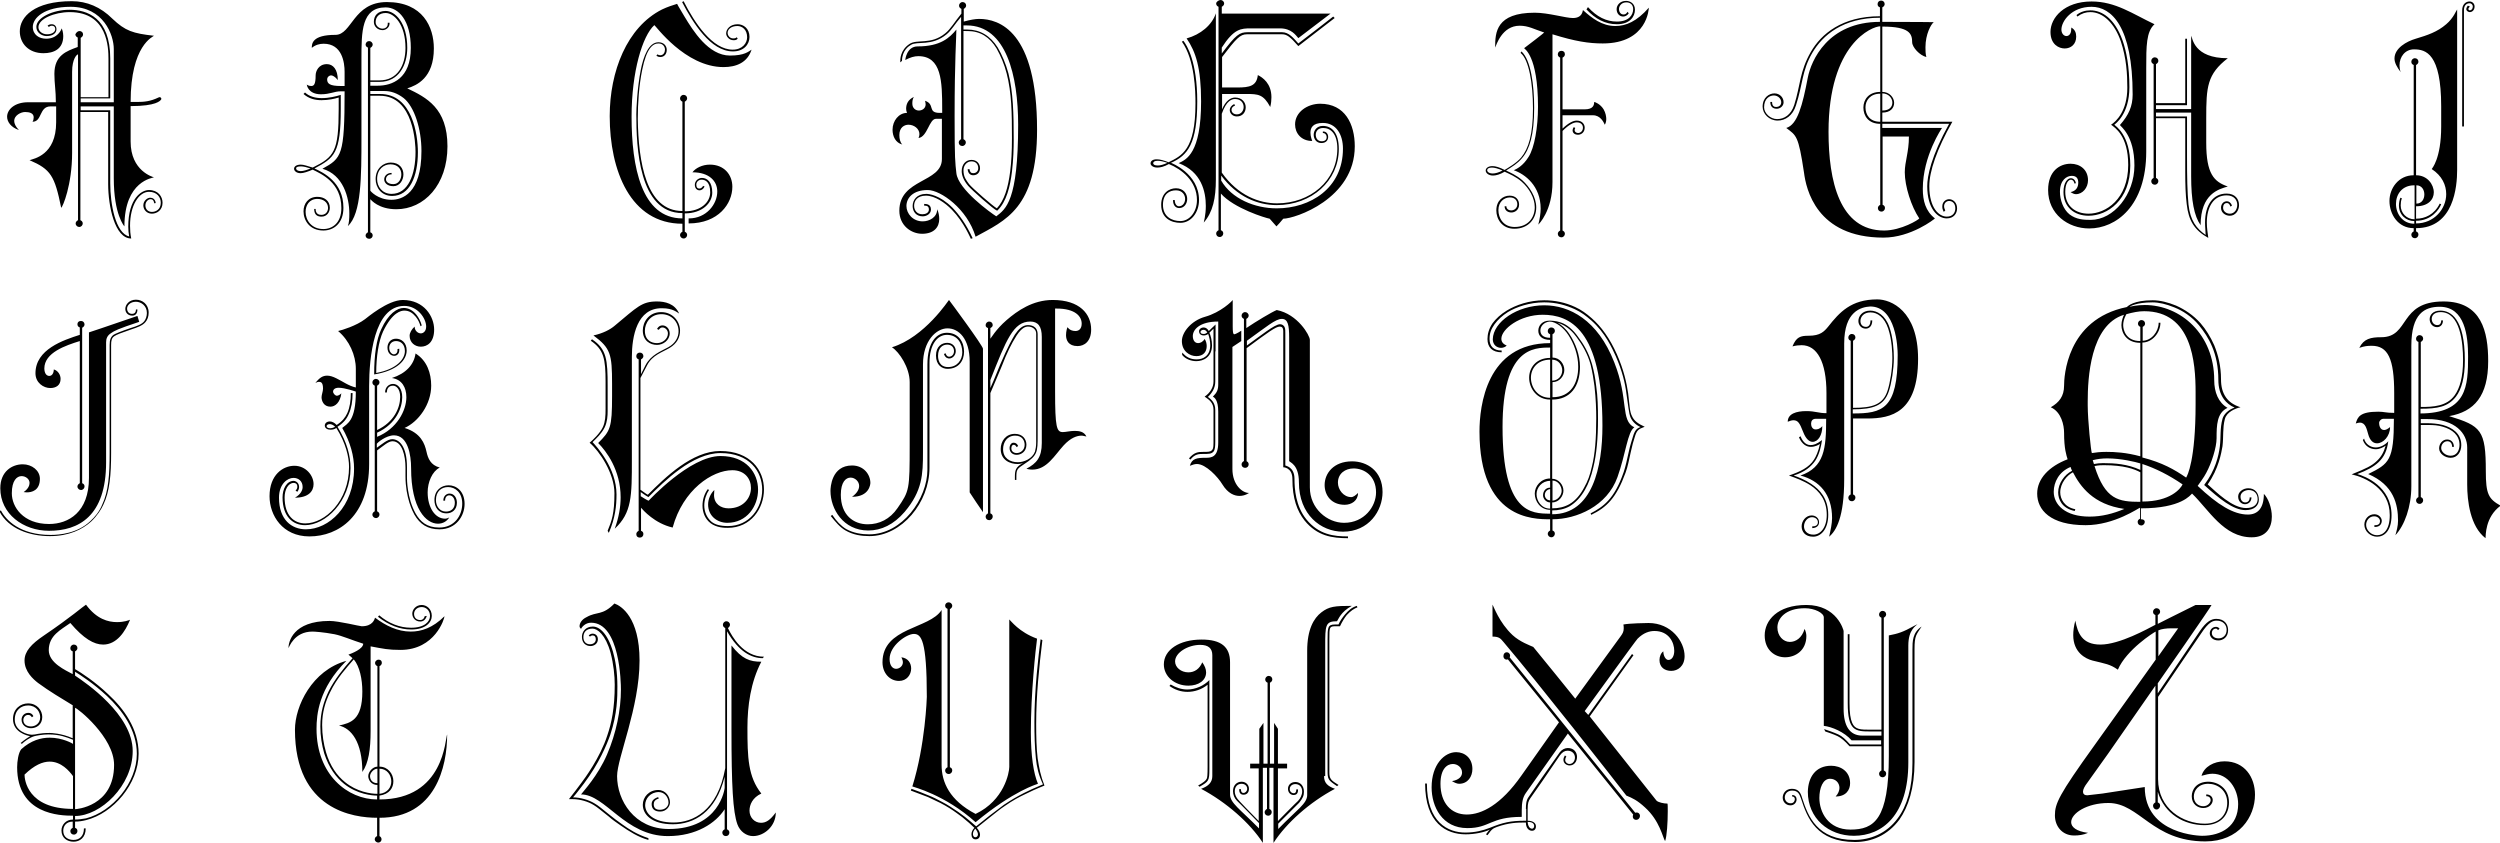 <svg xmlns="http://www.w3.org/2000/svg" xml:space="preserve" baseProfile="tiny" version="1.2" viewBox="0 0 845.9 285.2"><path d="M26.9 10.5c.6 0 1.2.4 1.2 1.2 0 .5-.4.9-.8 1.1v20.1h9.4v-13c0-3.6-.2-15.8-13.1-15.8C18.4 4.1 13 6.4 13 9.2c0 1.5 1.5 2.4 2.9 2.4 1.8 0 2.8-.8 2.8-1.8 0-.7-.5-1.1-1.1-1.1-.4 0-.7.1-1.1.4l-.4-.4c.4-.4 1-.5 1.4-.5.9 0 1.6.6 1.6 1.7 0 1.2-1.1 2.3-3.3 2.3-1.6 0-3.5-1.1-3.5-3.1 0-3.2 5.7-5.8 11.2-5.8 5.9 0 13.8 2.6 13.8 16.5v13.5h-10v1.3h11.2v-18c0-4.8-3.5-14.3-14.6-14.3-9 0-12.8 3.8-12.8 6.8 0 2.7 2.2 4 4.5 4 3.9 0 5.1-3 5.3-3.5.1.3.5 1.3.5 2.6 0 4.4-3.2 5.8-6.7 5.8-5 0-8-3.3-8-7.4C6.7 5.7 11.6.4 24.3.4c5.1 0 9.8 2 13.7 5.9 4.4 4.2 7 5 14.1 5.8-.2.3-7.9 3.1-7.9 22.4h2.1c2.5 0 4.6-.2 7.3-1.5.7-.4 1.2.3.9.7-.3.4-1.6 2.2-10.3 2.2v12c0 10 7.6 12 7.9 12.1-.3.2-10 1.1-10 16.6 0 0-3.6-3.9-3.6-16.3V36H27.3v1.3h10V62c0 7.1 1.8 16.9 6.4 18-.2-1.3-.3-2-.3-3.3 0-9.6 4.5-12.4 7-12.4 3.1 0 4.6 2.2 4.6 4.3 0 2.5-1.9 3.7-3.6 3.7-1.8 0-2.9-1.4-2.9-2.8 0-1.6 1.4-2.6 2.3-2.6.8 0 1.7.4 1.9 1.8l-.5.1c-.2-1.2-.7-1.4-1.3-1.4-.7 0-1.7.8-1.7 2.1s.9 2.2 2.2 2.2c1.3 0 3-.8 3-3.1 0-1.8-1.2-3.7-4-3.7-3.4 0-6.4 4.6-6.4 11.5 0 1.5.1 2.8.4 4.3-5.6 0-7.8-11-7.8-18.4V37.9h-9.4v36.6c.4.2.8.5.8 1.1 0 .6-.5 1.2-1.2 1.2-.6 0-1.2-.5-1.2-1.2 0-.5.4-.9.8-1.1V18.4c-.4 0-2 1.5-2 5.9v27.4c0 10.9-3.2 18.4-3.7 18.6-2.2-10.8-3.5-13-10.7-16.1 1.4-.5 9-1.7 9-12.8V36h-1.9c-3.9 0-2.8 5.2-6.1 5.2.3-.4.4-1.1.4-1.5 0-1.4-1.4-1.8-2.9-1.8s-3.7 1.2-3.7 3c0 .9.5 2 1.6 3.1-2.7-.9-4-2.8-4-4.5 0-2.4 2.5-4.9 7.1-4.9h9.4c0-4-.5-6.3-.5-9.6 0-6.3 4.1-7.7 7.9-9.1v-3.2c-.4-.2-.8-.5-.8-1.1.3-.6.8-1.1 1.4-1.1zM101.7 58.6c-1.4 0-2.2-.8-2.2-1.5s.7-1.4 2.3-1.4c1 0 2.3.5 4 1 7.3-3.6 8.8-5.4 8.8-19.9V33c-1.3.4-3.4.9-5.8.9-2.2 0-4.3-.5-6.1-2.1l.5-.5c1.5 1.4 3.6 1.9 5.7 1.9 2.4 0 4.9-.6 6.4-1.1v4.7c0 15.2-2.2 16.6-8.9 20.2 3 1.4 9.8 4.6 9.8 13.3 0 5.4-3.4 7.7-6.8 7.7-4.6 0-6.7-3.4-6.7-6.5 0-2.6 1.6-4.9 4.7-4.9 2.3 0 4.2 1.3 4.2 3.7 0 1.5-1 3-2.8 3-1.3 0-2.5-.5-2.5-2.6h.5c0 .4 0 2 1.9 2 2.2 0 2.3-2.1 2.3-2.3 0-2.1-1.8-3.1-3.6-3.1-2.8 0-4 2.2-4 4.4 0 2.8 2 5.8 6 5.8 3.1 0 6.1-2.1 6.1-7.1 0-8.7-6.9-11.6-9.7-13-1.7.7-3.1 1.2-4.1 1.2zm.2-2.3c-1.2 0-1.7.2-1.7.7s.6.9 1.6.9c.8 0 2.1-.4 3.3-.9-1.3-.4-2.4-.7-3.2-.7zm23-42.4c.6 0 1.2.5 1.2 1.2 0 .5-.4.9-.8 1.1v11h3.1c6.1 0 8.8-5.1 8.8-11 0-8-3.9-11.8-6.7-11.8-2.2 0-3.4 1.3-3.4 3.1 0 1.2 1.1 2.2 2.4 2.2.7 0 1.7-.5 1.7-1.6v-.4h.6V8c0 1.3-1.3 2.2-2.3 2.2-1.8 0-3-1.3-3-2.8 0-2.1 1.3-3.7 4-3.7 3.1 0 7.3 3.9 7.3 12.5 0 5.6-2.7 11.5-9.4 11.5h-3.1V29h2.5c4.9 0 11.2-2.4 11.2-12.8 0-9.2-4.1-13.7-8.5-13.7-8.2 0-8.2 8.2-8.2 17.5v26.4c0 13.3 0 25.9-4.6 30.1.4-1 .5-2.5.5-4.2 0-5.5-2.1-13.2-9.1-15.2 6.5-3.6 7.5-4.4 7.5-26.2h-1.3c-2.2 0-3.6 1-6.7 1-4.4 0-4.8-3.2-4.8-3.3 0 0 .5.5 1.5.5.9 0 1.5-.5 1.5-3.6 0-1.4 1-3.8 3.8-3.8 2.1 0 3.7 1.8 3.7 5.4-.9-1.2-1.8-1.6-2.3-1.6-.5 0-1.3.5-1.3 1.4 0 1.4.9 2.2 4.6 2.2h1.3v-4.8c0-3.1-.8-9.5-7.1-9.5-1.4 0-2.8.4-4 1.4 0-1.4.1-4.4 8-4.4 5.6 0 6-11.1 17.4-11.1 12.2 0 15.9 8.5 15.9 15.7 0 10-5.8 12.5-9 13.5 6.5 3.1 13.6 6.7 13.6 19.6 0 13.1-7.9 21.3-17.3 21.3-6 0-8.5-3.1-8.8-3.4v11.2c.5.2.8.5.8 1.1 0 .5-.4 1.1-1.2 1.1-.7 0-1.2-.5-1.2-1.1 0-.5.4-.9.8-1.1V16.1c-.5-.2-.8-.5-.8-1.1.1-.6.5-1.1 1.2-1.1zm.4 18.6v32c0 .1 2.5 3.1 7.1 3.1 3.6 0 10.2-2 10.2-16.5 0-7.5-2.4-15-6-17.9-2.2-1.7-4.4-2.4-6.5-2.4h-4.8v1h3.3c11 0 12.8 13.9 12.8 19.7 0 8.2-2.8 14.8-8.7 14.8-3.7 0-5.6-2.9-5.6-5.7 0-3.7 2.7-5.6 5.1-5.6 3 0 4.3 2 4.3 4 0 1.9-1.2 4-3.4 4-2.1 0-3.1-1.2-3.1-2.3 0-1.1.9-2.2 2.5-2.2v.5c-1.2 0-1.9.7-1.9 1.7 0 .8.8 1.6 2.5 1.6 1.8 0 2.7-1.7 2.7-3.3 0-1.8-1.2-3.4-3.7-3.4-2.2 0-4.5 1.6-4.5 5 0 2.5 1.7 5 4.9 5 5.6 0 8.1-6.5 8.1-14.2 0-2.5-.5-19-12.1-19h-3.2zM230.9 71.4v-37c-.4-.2-.8-.5-.8-1.1 0-.6.5-1.2 1.2-1.2s1.2.5 1.2 1.2c0 .5-.4.9-.8 1.1v37.1c5.6 0 8.6-3.2 8.6-6.4 0-3.5-1.6-4.3-2.9-4.3-1.1 0-1.8.8-1.8 1.7 0 .9.4 1.3 1 1.3s1-.4 1.3-.9l.5.2c-.4.9-1.1 1.3-1.7 1.3-.8 0-1.6-.6-1.6-1.9 0-1.3 1.2-2.3 2.4-2.3 1.8 0 3.5 1.4 3.5 5 0 3.4-3.3 7-9.3 7v6.2c.4.2.8.5.8 1.1 0 .6-.5 1.2-1.2 1.2-.6 0-1.2-.5-1.2-1.2 0-.5.4-.9.8-1.1v-2.7c-17.6 0-24.6-18-24.6-36.4 0-15.1 5.8-30.1 17.7-36.1 1.9-.9 3.5-1.4 5.1-1.9 0 0 .3.7 2.5 4.3 2.9 4.8 8.1 13.2 15.4 13.2 5 0 6.3-1.4 7.3-2-1.4 4.4-5.2 5.9-9.5 5.9-13 0-23.1-14.2-23.4-14.2-4 3.6-7.7 15.7-7.7 31 0 16.8 3.3 34.4 17.2 34.4v-1.8c-14.8 0-15.6-22.5-15.6-33.4 0-1.7.3-8.8 1.5-15 .9-4.6 2.7-9.4 6-9.4 1.8 0 2.8 1.2 2.8 2.6 0 1.2-.7 2.4-2.2 2.4-.4 0-.8-.1-1.3-.4l.3-.5c.4.2.7.3 1 .3 1.1 0 1.6-1 1.6-1.9 0-1-.7-2.1-2.2-2.1-1.8 0-4 1.4-5.5 8.9-1.1 5.3-1.5 11.4-1.5 16.6.2 14.6 2.8 31.2 15.1 31.2zm18.4-58.8.3.5c-.5.5-.8.5-1.5.5-1.3 0-2.4-1.2-2.4-2.3 0-1.4 1.3-3.1 3.9-3.1 1.9 0 4 1.4 4 4.3 0 2.5-1.9 4.9-5.6 4.9-7.6 0-13.6-9.8-17.2-16.7l.5-.3c3.8 7.5 9.8 16.4 16.6 16.4 3.3 0 4.9-2.2 4.9-4.2 0-2.6-1.7-3.8-3.3-3.8-2.2 0-3.3 1.2-3.3 2.3 0 .9.7 1.9 1.9 1.9.3 0 .8 0 1.2-.4zm-16.2 61.3c5.9 0 9.6-4.8 9.6-9.1 0-3.5-2.7-6.5-8.4-6.5 1-1.4 3.3-2.6 5.9-2.6 4.8 0 7.6 3.4 7.6 7.5 0 5.7-4.7 12.4-14.8 12.4v-1.7zM326 8.6V10h1.3c4.3 0 7.8 2.1 10.3 6.1 1.4 2.4 2.7 5.4 3.6 8.7 1.6 6.4 1.8 13.5 1.8 22.5 0 2.7-.1 6.7-.6 10.8-.6 4.9-1.8 10.2-5 13.2-1.2-.4-8.6-7-9.8-8.4-1.6-1.9-2.2-3.6-2.2-5 0-2.3 1.4-3.8 3.3-3.8s2.9 1.4 2.9 2.8c0 1.3-.8 2.4-2.3 2.4-.9 0-1.7-.5-1.9-2l.6-.1c.2 1.1.6 1.4 1.3 1.4 1.1 0 1.7-.8 1.7-1.7 0-1.2-.7-2.3-2.3-2.3-1.6 0-2.7 1.4-2.7 3 0 2.3.9 3.3 1.9 4.7.9 1.2 8.1 7.5 9.4 8.2 2.5-2.7 3.8-6.9 4.5-12.5.4-3.1.6-6.8.6-11.3 0-8.5-.1-15.3-1.8-21.9-.8-3.1-2-5.9-3.4-8.4-2.3-3.8-5.5-5.9-9.8-5.9H326v36.6c.4.2.8.5.8 1.1 0 .6-.5 1.2-1.2 1.2s-1.2-.5-1.2-1.2c0-.5.4-.9.8-1.1V5.7c-2.1 2.4-3.2 4.5-4.9 5.9-5.1 4.2-10 2.2-12.1 3.6-.7.4-3 1.9-3 5.4l-.6.5c0-1.1 0-4.1 3.1-6.2 2.6-1.8 7.2.4 12.1-3.6 1.9-1.5 3.1-3.8 5.5-6.7V3c-.4-.2-.8-.5-.8-1.1 0-.6.5-1.2 1.2-1.2s1.2.5 1.2 1.2c0 .5-.4.9-.8 1.1v4.3c2.2-.6 3.9-.9 5.2-.9 6.7 0 19.6 4 19.6 37.5 0 26.7-10.8 30.7-20.8 36.2-2.8-9.4-11.8-15.8-16.2-15.8-5 0-7.2 2.7-7.2 5.4 0 2.6 2.2 5.2 5.5 5.2 2.3 0 4.9-1.4 4.9-4.1.5 1 .7 2.3.7 3.3 0 2.7-1.7 5-5.8 5-3.7 0-7.7-2.8-7.7-7.8 0-10.9 14.4-9.4 14.4-17.5V40.2h-2c-2.3 0-2.9 6.1-5.9 6.5.2-.5.3-.9.3-1.3 0-1.9-1.9-3.2-3.7-3.2-1.4 0-3.1.9-3.1 3.5 0 1.3.3 2.5 1 3.2-2.3-.6-3.3-2.8-3.3-5 0-3 2.1-5.7 4.9-5.7-.2-.5-.3-.9-.3-1.4 0-1.4.5-3 2.6-4-.5.9-.5 1.6-.5 2.3 0 1.4 1 2.3 2.2 2.3 1.1 0 2.3-.7 2.3-2.1 0-.4-.1-.7-.2-1.2 3.5 1.2.7 4.1 5 4.1h.8V37c0-9.5-.2-18-8.1-18-1.3 0-2.7.4-4.4 1.3 0 0 .4-4.6 4.2-4.6 7.7 0 10.8-2.9 13.1-5.7 0 2.3-.6 10.7-.6 29.2 0 15 .2 15.7.6 19.4.6 5.5 11.6 13.4 13.5 14.6 3.2-2.5 7.4-5.1 7.4-31 0-16.5-4-33.6-17.4-33.6H326zm2.5 72.2c-.1-.1-2.3-5.6-6.4-9.8-2.3-2.4-5.8-4.8-8.8-4.8-3 0-4 1.8-4 3.4 0 1.6 1 2.9 2.8 2.9 1.1 0 2.2-.5 2.2-1.6 0-1.4-1.1-1.3-1.6-1.3V69c.6 0 2.3 0 2.3 1.9 0 1.4-1.4 2.3-2.8 2.3-2.2 0-3.4-1.6-3.4-3.5 0-2 1.4-4.1 4.6-4.1.8 0 4.5.3 8.9 4.7 2.2 2.3 4.6 5.5 6.8 10.3l-.6.2zM404.5 35c0-4-.2-14.8-4.6-20.9l.5-.3c1.2 1.5 4.7 7.1 4.7 20.5 0 14.3-3.2 18.3-8.9 20.8.1 0 9.5 3.6 9.5 12.6 0 4.2-2.7 7.7-6.3 7.7-3 0-6.5-1.5-6.5-6.1 0-4 2.7-5.6 5-5.6 2.6 0 3.8 1.9 3.8 3.6 0 1.6-1 3.1-2.7 3.1-1.1 0-2.1-.8-2.1-2.7h.6c0 1.4.7 2.1 1.4 2.1 1.3 0 2.1-1.2 2.1-2.5s-.9-2.9-3.1-2.9c-2.1 0-4.4 1.1-4.4 4.9 0 4 3 5.5 5.9 5.5 3.1 0 5.6-3.1 5.6-7.1 0-6.5-5.3-10.5-9.5-12.2-1.6.9-2.9 1.2-3.9 1.2-1.5 0-2.3-.8-2.3-1.4 0-.8.7-1.4 2.1-1.4 1.1 0 2.5.4 4 1 4.4-2.2 9.1-4.1 9.1-19.9zm-12.8 19.4c-1.1 0-1.5.4-1.5.8 0 .5.5.8 1.6.8.8 0 1.9-.3 3.2-.9-1.4-.5-2.5-.7-3.3-.7zm19.7-49.9v56.2c0 6.3-1 11.1-4.1 14.6 0-.1.7-2.5.7-5.6 0-4.9-1.5-11.6-9.2-14.5 2.6-1.2 7.6-3.3 7.6-20.9 0-11.3-1.8-16.8-4.9-21.3 4.7-1.3 8.6-4.5 9.9-8.5zm38 41.8c0 1-.6 2.1-2.3 2.1-1.7 0-2.6-1.4-2.6-2.8s1-3 3.1-3c3 0 5.4 2.3 5.4 7.8 0 10.8-9.2 19-21 19-6.6 0-13.5-2.9-18.8-10v1.7c3.5 6.1 11.3 9.4 18.8 9.4 11.3 0 22.4-6.8 22.4-20.2 0-4.8-2.3-8.7-6.8-8.7-3.4 0-4.2 1.6-4.2 3.3 0 1.4.6 2.7.6 2.8-3.8 0-5.8-2.7-5.8-5.6 0-4.2 4.2-7 8.5-7 8.4 0 11.7 6.9 11.7 14.4 0 17.8-20.3 24.5-24.2 24.5-1.1 1.3-1.5 1.8-2.3 2.6-.8-.9-1.3-1.5-2.3-2.6-1.3-.2-12.1-3.5-16.5-8.5v12.4c.5.2.8.5.8 1.1 0 .6-.5 1.2-1.2 1.2s-1.2-.5-1.2-1.2c0-.5.4-.9.8-1.1V2.3c-.4-.2-.8-.5-.8-1.1S412.4 0 413 0s1.2.5 1.2 1.2c0 .6-.5.9-.8 1.1v2.3h36.8c-.1.1-9.2 7-10.9 8.3-.8-.9-2.3-3.3-6.2-3.3h-9.9c-3.3 0-5.7.1-9.8 6.5v2c4.8-6.4 6-7.2 8.8-7.2h11.6c2.3 0 3.9 2 5.5 3.8 4.2-3.2 9.4-7.2 11.8-9.1l.5.5c-2 1.5-7.2 5.6-12.3 9.5-2.8-3.2-3.9-4-5.5-4h-11.9c-2.3 0-3.6 1.4-8.4 7.7v10.3h5.2c4.1 0 6.5-.5 6.9-4.2 1.6.8 4.6 2.8 4.6 7.5 0 1-.1 2.1-.4 3.3-2.3-4.3-4.1-4.4-8.1-4.4h-8.2V37c1.2-2.9 2.9-4 4.4-4 2.4 0 3.6 1.7 3.6 3.3 0 1.6-1 3.1-3 3.1-1.5 0-2.4-1.1-2.4-2.2 0-.7.5-1.5 1.5-2l.3.5c-1 .4-1.2 1-1.2 1.5 0 .8.7 1.5 1.8 1.5 1.5 0 2.3-1.3 2.3-2.5 0-1.3-.9-2.7-2.9-2.7-1 0-2.9.4-4.5 5v19.9c5.5 7.8 12.7 10.4 18.7 10.4 11.2 0 20.4-7.6 20.4-18.5 0-5-2.2-7-4.8-7-1.8 0-2.5 1.2-2.5 2.3 0 1.1.6 2.2 2 2.2 1.3 0 1.7-.7 1.7-1.4s-.5-1.4-1.3-1.4v-.5c1.1-.1 1.8.8 1.8 1.8zM514.8 17.4c3.2 2.9 4.3 11.4 4.3 19.1 0 9-1.5 14-4.1 17-1.6 1.9-3.2 2.8-5.4 4.2 1.4.7 3.4 1.5 5.5 3.3 2.4 2.2 4.7 5.6 4.7 9.2 0 3.9-2.7 7.2-7.4 7.2-4.2 0-6.1-3.3-6.1-6.2 0-3.4 2.3-5 4.5-5s3.2 1.5 3.2 3c0 1.8-1.4 2.7-2.6 2.7-1.2 0-2.3-.7-2.3-2.1h.6c0 .9.8 1.4 1.6 1.4 1 0 2.1-.7 2.1-2.1 0-1.1-.7-2.3-2.5-2.3-1.9 0-3.9 1.4-3.9 4.3 0 2.6 1.6 5.7 5.5 5.7 4.5 0 6.8-3.1 6.8-6.7 0-3.1-1.9-6.4-4.4-8.6-1.9-1.7-4.3-2.7-5.8-3.4-1.5.9-2.9 1.3-3.9 1.3-1.6 0-2.5-.9-2.5-1.7 0-.7.7-1.5 2.3-1.5 1 0 2.4.4 4.1 1.3 1-.6 4-2.3 5.6-4.2 2.5-3 4-7.8 4-16.6 0-8.5-1.4-16.6-4.2-18.8l.3-.5zm-10 39.3c-1.1 0-1.6.4-1.6.9s.6 1.1 1.9 1.1c.8 0 2-.3 3.3-1-1.5-.7-2.8-1-3.6-1zm27.4-50.6c3.3 0 3.3-2.5 3.4-2.7 3 2.7 6.4 5.4 11 5.4 3.5 0 7.2-1.5 11.3-6.2 0 .2-.4 12.1-15.6 12.1-4.7 0-9.3-.7-17-3.1v50c0 9.8-4.7 14.3-4.8 14.4.5-1.9.8-3.9.8-5.4 0-7.7-5.3-11.7-9.1-13 .9-.4 3.1-1.4 5-4.5 2-3.1 3.2-10 3.2-17 0-17.5-4.7-19.6-4.7-19.8 1.1-.8 6.8-5.2 6.8-5.3-3.4-1.1-5.3-2.3-8.3-2.3-6 0-7.9 6.6-8.3 7.4V16c0-5 .3-11.7 13.4-11.7 4.6 0 10.4 1.8 12.9 1.8zM534 45c.7 0 1.6-.6 1.6-1.8 0-.9-.6-1.8-2.1-1.8-1.1 0-2.7.8-4.8 2.9V78c.4.2.8.5.8 1.1 0 .6-.5 1.2-1.2 1.2s-1.2-.5-1.2-1.2c0-.5.4-.9.8-1.1V19.5c-.4-.2-.8-.5-.8-1.1 0-.7.5-1.2 1.2-1.2s1.2.4 1.2 1.2c0 .5-.4.9-.8 1.1V37h7.5c3.1 0 3.2-1.7 3.2-2.5.3 0 2.1.7 3.2 2.5.7 1.2.9 2.5.9 3.3 0 .9-.3 1.6-.5 1.9-.4-.9-1.5-3.2-4-3.2h-10.3v4.5c2-1.9 3.6-2.7 4.8-2.7 1.9 0 2.7 1.3 2.7 2.4 0 1.6-1.2 2.4-2.3 2.4-.9 0-1.8-.5-1.8-1.5 0-.3.1-.6.4-1.1l.5.3c-.6 1.1.2 1.7 1 1.7zm3.3-42.6c3 3.3 6.2 4.9 9.8 4.9 4.1 0 5.5-2.3 5.5-4.2 0-1.7-1.2-2.3-2.3-2.3-1.8 0-2.5 1.4-2.5 2.2 0 1.1.6 1.9 1.5 1.9.5 0 .9-.1 1.4-.9l.4.5c-.5.8-1.3 1.1-1.9 1.1-1.1 0-2.2-.9-2.2-2.5 0-1.3 1.1-2.8 3.2-2.8 1.4 0 3 .9 3 3 0 2.3-1.7 4.9-6.1 4.9-4 0-7.3-1.8-10.3-5l.5-.8zM657.2 69.8c0-1.5 1.2-2.4 2.3-2.4 1.3 0 2.7 1.1 2.7 3.1 0 1.7-1.1 3.4-3.5 3.4-3 0-6.6-3.2-6.6-10.9 0-3.4 1.3-10.1 7.4-21.1h-22.6v1.4h20.2s-6.5 9.4-6.5 20.6c0 4 .9 7.5 4.1 10-.1.2-8.1 6.5-17.4 6.5-22.8 0-26.2-16.6-26.9-22-1.9-12.7-2.6-12.5-6-15.1 3.8-1.1 5.5-7.7 7.3-17.1 1.1-5.6 6.7-18.8 24.4-18.8V6c-12.5 0-19.4 5.9-22.9 11.9s-3.2 10.6-5.5 17.7c-1.1 3.6-3.7 5.2-6.2 5.2-2.9 0-5.1-2.3-5.1-4.7 0-3.1 2.2-4.5 4-4.5s3.1 1.4 3.1 3c0 1.3-1.2 2.2-2.3 2.2-1.1 0-2.2-.5-2.2-2.3h.6c0 1.4.7 1.7 1.4 1.7.8 0 1.7-.5 1.7-1.6 0-1.2-1.1-2.3-2.5-2.3s-3.3 1-3.3 4c0 2 2.1 4 4.4 4 2.4 0 4.7-1.4 5.8-4.8 2.1-6.6 1.8-11.3 5.6-17.9 3.5-6.1 10.6-12.1 23.4-12.1v-3c-.5-.2-.8-.5-.8-1.1 0-.7.5-1.2 1.2-1.2s1.2.5 1.2 1.2c0 .5-.4.9-.8 1.1v4.9c13.7 0 15.2.1 17.4.1-.9.7-2.8 4-2.8 8.5 0 .9 0 2.3.3 3.3-2.2-.5-4.8-3.3-4.8-5 0-2.9-.9-5.3-10.1-5.3v22.1c2.4 0 4 1.9 4 3.7 0 1.7-1.2 3.3-4 3.3v3.1h23.7c-5.3 9.4-7.8 16.8-7.8 21.8 0 7.4 3.3 10.3 5.9 10.3 2.1 0 2.9-1.4 2.9-2.8 0-1.8-1.1-2.5-2.1-2.5-.9 0-1.7.7-1.7 1.8 0 .5.2 1 .4 1.4l-.5.5c-.5-1-.5-1.3-.5-1.9zm-21-60.9c-2.7 0-17.5 5.8-17.5 35.7 0 16.6 3.7 33.4 18.8 33.4 5.8 0 11.8-3.7 11.9-4.1-2.7-4-4.9-10.9-4.9-15.6 0-3.6 1.4-6.8 1.4-12.1H637v23.1c.5.2.8.5.8 1.1 0 .6-.5 1.2-1.2 1.2s-1.2-.5-1.2-1.2c0-.5.4-.9.8-1.1V41.9c-4 0-5.7-2.7-5.7-5.5 0-2.7 1.8-5.3 5.7-5.3V8.9zm0 22.8c-3.4 0-5 2.3-5 4.6 0 2.5 1.4 4.9 5 4.9v-9.5zm.7 5.7c2.5 0 3.4-1.3 3.4-2.7 0-1.5-1.3-3.1-3.4-3.1v5.8zM703.2 61.8c0-1.3-.5-2.3-2.2-2.3-1.7 0-4 1.4-4 5.4 0 2.7 1.1 5.9 3.2 7.6 2.3 1.8 4.9 1.9 7.2 1.9 7.8 0 14.8-8.6 14.8-18.4 0-10.2-4.7-13.2-4.9-13.7 3-3.4 4.3-6.4 4.3-10.3 0-23.1-7.2-29.7-13.9-29.7-6.8 0-10.2 4.9-10.2 7.7 0 1.3.8 2.2 1.7 2.2.7 0 1.6-.6 1.6-2.2 0-.2.1-.5 0-.7 1.3.7 1.7 1.8 1.7 3.1 0 2.6-1.8 4-3.9 4-1.9 0-4.8-1.3-4.8-5.6C693.8 6 698.5.5 707.7.5c8.1 0 13.9 4.2 21.3 7.7-2.8 2.5-2.8 7.4-2.8 14.8v28.3c0 18.5-10.3 26-19.3 26-7.2 0-13.9-4.9-13.9-13 0-6.5 4-8.9 7.6-8.9 3.2 0 5.9 2 5.9 5.6 0 2.5-1.8 4.7-4.1 4.7-.6 0-1.2-.3-1.8-.7 2-.4 2.6-1.8 2.6-3.2zm17.6-5.8c0 11.8-7.8 17-14.1 17-4.9 0-8.5-3-8.5-8 0-3.3 1.4-4.7 2.5-4.7.8 0 1.5.6 1.7 1.7l-.5.1c-.1-.7-.5-1.3-1.2-1.3-.8 0-1.9 1.2-1.9 4.1 0 4.8 3.4 7.4 7.9 7.4 5.8 0 13.4-4.9 13.4-16.5 0-9.9-4.5-12.6-5.8-13.6 1.7-1.1 5.5-4.6 5.5-12.5 0-4.7-.3-10-2.2-15.7-2.1-6.1-6-9.9-10.3-9.9-1.5 0-2.9.4-4.4 1.5l-.3-.5c1.3-1.1 3-1.6 4.7-1.6 3.9 0 8.2 2.7 10.9 10.2 1.3 3.7 2.3 8.9 2.3 15.8 0 9.3-4.9 12.5-5.1 12.7.3.4 5.4 3.3 5.4 13.8zm25.3 19.3c0-6.1 2.8-9.8 7.3-9.8 2.9 0 4.2 1.9 4.2 3.9 0 1.8-1.2 3.6-3.1 3.6-1.5 0-3-1-3-2.7 0-1.1.7-2.2 2-2.2.7 0 1.4.5 1.7 1.5l-.5.3c-.3-.9-.7-1.2-1.2-1.2-.9 0-1.3.7-1.3 1.6 0 1.2 1.1 2 2.3 2 1.6 0 2.5-1.5 2.5-3 0-1.6-1.1-3.2-3.6-3.2-4.4 0-6.7 3.9-6.7 9.2 0 1.9.3 3.5.5 5.2-4.7-2.6-6.7-5.9-7.3-11.4-.4-3.1-.5-6.7-.5-11.1V40h-9.9v20.2c.4.2.8.5.8 1.1 0 .6-.5 1.2-1.2 1.2s-1.2-.5-1.2-1.2c0-.5.4-.9.8-1.1V21.7c-.4-.2-.8-.5-.8-1.1 0-.6.5-1.2 1.2-1.2s1.2.5 1.2 1.2c0 .5-.4.9-.8 1.1v13.2h9.9V13.1h.6v22.5h-10.5v1.3h11.9V12.1c.5.7.8 7.6 12.4 7.6-7 5.4-7.3 9.7-7.3 20.3v8.3c0 10.5 2.6 13.2 7.3 14.8-3 .9-9.2 2.4-9.2 13.1-2.2-3.1-3.2-8.4-3.2-16.6V38.1h-11.9v1.3H740v13.5c0 7.2.1 12.2.5 16.3.6 5.5 2.7 8.1 5.8 10.3 0-1.3-.2-2.5-.2-4.2zM810.2 19.8c0-3.5 4.1-5.8 7.2-6.7 4-1.2 7.3-2.3 10.3-4.9 2.5-2.1 3.4-4.7 3.7-5V57.5c0 5.6-1.1 19.7-13.9 19.7v1.1c.5.2.8.5.8 1.1 0 .6-.5 1.2-1.2 1.2s-1.2-.5-1.2-1.2c0-.5.4-.9.8-1.1v-1.1c-5.3 0-8.2-4.7-8.2-9.2 0-4.3 3.1-8.7 8.2-8.7V22c-.5-.2-.8-.5-.8-1.1 0-.6.5-1.2 1.2-1.2s1.2.5 1.2 1.2c0 .5-.4.9-.8 1.1v37.3c3.8 0 6 3.1 6 5.8 0 2.4-1.9 4.7-6 4.7V74c3 0 6.2-1.4 8-5.1l.5.2c-.6 1.6-3.2 5.6-8.5 5.6v.9c6.1 0 10.2-4.9 10.2-9.9 0-3.1-1.4-6.2-4.9-8.5 0-.1 3.2-3.4 3.2-14.4V36c0-17.9-5.2-19.3-9.2-19.3-3 0-4.9 2.5-4.9 5.4 0 .7.1 1.6.4 2.3-1.3-1.7-2.1-3.2-2.1-4.6zm6.7 42.9c-4.2 0-6.2 3.1-6.2 6.3 0 3.3 2.2 6.7 6.2 6.7v-.9c-2.8 0-5.2-2.1-5.2-5.3 0-.8.2-1.9.5-2.6l.5.2c-.3.7-.4 1.7-.4 2.4 0 2.6 2 4.7 4.7 4.7V62.7zm.7 6.2c1.8 0 2.7-1.5 2.7-3.1s-.9-3.1-2.7-3.1v6.2zm18.1-66.7c-.3.4-.5.6-.5.8 0 .4.3.5.5.5.5 0 1-.5 1-1.3 0-.5-.4-1.1-1.1-1.1-.9 0-1.9.6-1.9 2.3v39.4h-.6V3.5c0-2.1 1.3-3 2.5-3 1.1 0 1.7.9 1.7 1.7 0 1.3-.9 1.9-1.6 1.9-.5 0-1.2-.4-1.2-1 0-.4.2-.7.5-1.2l.7.3zM17.1 181c3 0 9.1-.5 13.5-4.7 1.5-1.4 3-3.1 4-5.6 2.1-4.4 2.5-10.1 2.5-17.5v-36.5c0-1.8.4-2.7 1.3-3.4.6-.4 2.8-1.3 5.8-2.3 2.3-.7 3.8-1.3 4.6-2.3.5-.6.9-1.7.9-2.8 0-2.5-2-3.8-3.7-3.8-2 0-3 1.3-3 2.3 0 .9.5 1.8 1.7 1.8.7 0 1.3-.4 1.3-1.5h.5c0 1.5-.8 2.1-1.7 2.1-1.6 0-2.4-1.1-2.4-2.3 0-1.4 1.3-3.1 3.6-3.1 2.1 0 4.3 1.5 4.3 4.4 0 1.3-.4 2.4-1.1 3.2-1 1.2-2.8 1.8-4.9 2.5-2.9 1-4.9 1.7-5.7 2.3-.8.6-1 1.4-1 3v36.4c0 7.5-.5 13.1-2.6 17.5-.7 1.6-2.1 3.8-4.2 5.8-2.9 2.6-7.4 4.9-13.9 4.9-6.8 0-14-2.4-17.1-8.4l.5-.3C2 176 6.8 181 17.1 181zM30 112.5c2.5-.8 3.6-1.2 16.5-5.6l.6 2c-7.5 2.5-8.3 3-9.5 3.8-1.3.8-1.7 1.9-1.7 3.1v40.6c0 18.4-9.4 23.2-19.3 23.2-8.7 0-16.5-5.7-16.5-14.4 0-5.7 4-8.1 7.6-8.1 3.1 0 5.8 2.1 5.8 4.9 0 4-2.8 4.6-4.4 4.6-.5 0-1.1-.1-1.1-.1 1.6-1.1 2-2.3 2-3.1 0-1.3-1.3-2.3-2.7-2.3-1.6 0-3.3 1.5-3.3 5.8 0 4.6 3.8 10.4 12.6 10.4 6.6 0 13.5-4 13.5-15.6v-49.2zm-2.6-3.9c.7 0 1.2.5 1.2 1.2 0 .5-.4.9-.8 1.1v52.6c.5.2.8.5.8 1.1 0 .6-.5 1.2-1.2 1.2-.6 0-1.2-.5-1.2-1.2 0-.5.4-.9.8-1.1v-48.1c-4.8 1.5-12 3.9-12 9.3 0 .4.1 2.5 1.7 2.5.8 0 1.5-.8 1.5-2.2 1.4.4 2.3 1.8 2.3 3.2 0 2.2-1.6 3.1-3.5 3.1-2.3 0-5-1.8-5-5 0-8.1 9.4-11.2 15-13v-2.5c-.5-.2-.8-.5-.8-1.1 0-.6.4-1.1 1.2-1.1zM114.6 131.2c-1.4 0-1.9.7-1.9 1.3s.7 1.4 1.3 1.4c.4 0 1-.3 1.5-.8-.4 3.1-2.1 4.5-3.7 4.5-2.3 0-3-2-3-3.2 0-.8.5-2 .5-2.9 0-2.2-.8-2.3-1.4-2.3-.5 0-.8.2-1.2.4 1.4-1.8 2.5-2.5 4-2.5.9 0 1.9.3 3.1.9 2.1 1 4.2 2.6 6.6 3.1v-6.3c0-4.6-2.2-9.6-6-12.8 1.4-.3 6.2-1.8 9.1-4 .7-.5 7.7-6.5 12.8-6.5 7.2 0 10.6 5.6 10.6 10 0 4.3-2.3 5.8-4.5 5.8-2 0-3.8-1.4-3.8-3.7 0-1 .7-2.2 1.7-3.1 0 1.4 1.1 2.3 2.1 2.3.8 0 1.8-.7 1.8-2.3 0-2.8-2.9-7-7.4-7-10.3 0-11.9 17.7-11.9 27.1V157c0 17.5-10.3 24.5-20.2 24.5-9.1 0-13.5-7.1-13.5-13.6 0-7.3 4.6-10.3 8.4-10.3 3.9 0 6.5 3.3 6.5 6.2 0 2.4-1.7 4.6-6.3 4.6 1.9-1.1 2.6-2.5 2.6-3.6 0-2-1.4-3.1-3.1-3.1-2 0-4.9 2-4.9 6.7 0 7.5 4.3 10.7 9.1 10.7 7.7 0 16.3-7.6 16.3-20.6 0-4.1-1.2-8.8-4-13.7 1.7-1.5 4.6-2.3 4.6-12.3 0 0-3.7-1.3-5.8-1.3zm-13.4 33.6c0 .5-.2 1.1-.6 1.6l-.6-.4c.5-.5.6-.9.6-1.3 0-1-.6-1.3-1.2-1.3-1.9 0-3.1 2.3-3.1 4.9 0 6.2 3.2 8.8 7 8.8 6.7 0 14.8-7.6 14.8-19.1 0-3.4-1.1-8.1-4.3-13.2-.6.5-1.4.6-2 .6-1 0-1.9-.5-1.9-1.4 0-.8.7-1.4 1.7-1.4.7 0 1.6.4 2.3 1.2 1.9-1.2 2.9-2.5 3.6-4 .9-2 1.2-4.3 1.2-6.8h.6c0 2.8-.4 5.1-1.3 7.1-.7 1.7-1.9 3.1-3.8 4.3 3.3 5.4 4.4 9.9 4.4 14 0 11.3-8.5 19.3-15.4 19.3-4 0-7.6-2.8-7.6-9.4 0-2.9 1.4-5.6 3.8-5.6.9.1 1.8.8 1.8 2.1zm10.4-21.3c-.6 0-1.1.3-1.1.7 0 .4.5.7 1.2.7.5 0 1.2-.2 1.7-.5-.6-.6-1.3-.9-1.8-.9zm44.8 26.9c0-3.8-2.4-5.6-4.8-5.6-2.2 0-4.1 1.4-4.1 4.4 0 2 1.2 3.9 3.4 3.9 1.7 0 3-1 3-3 0-1.3-.7-2.5-1.9-2.5-.7 0-1.4.5-1.4 1.8h-.6c0-1.6 1.1-2.4 2.1-2.4 1.6 0 2.5 1.5 2.5 3.1 0 2.4-1.7 3.6-3.5 3.6-2.8 0-4.1-2.2-4.1-4.5 0-3.3 2.3-5 4.8-5 2.6 0 5.4 2 5.4 6.3 0 4-2.8 8.6-8.5 8.6-4 0-6.6-1.7-8.5-5-.5-.9-3-5.6-3-13v-2.9c0-3.9-1.1-8.9-4.4-8.9-1.4 0-3 1.5-5.2 3.1V173c.4.2.8.5.8 1.1 0 .6-.5 1.2-1.2 1.2-.6 0-1.2-.5-1.2-1.2 0-.5.4-.9.8-1.1v-42.5c-.4-.2-.8-.5-.8-1.1 0-.6.5-1.2 1.2-1.2.6 0 1.2.5 1.2 1.2 0 .5-.4.9-.8 1.1v15c5.8-2.7 7.8-7.6 7.8-11.2 0-2.8-1.4-3.8-2.4-3.8-1.3 0-2.1.8-2.1 2.3h-.6c0-1.8 1.3-2.9 2.7-2.9 1.5 0 3.1 1.4 3.1 4.5 0 3.4-1.9 9-8.5 12v1.4c6.7-2.7 9.9-8.9 9.9-13.4 0-3.3-1.5-6-4.9-6.5 4.7-1.5 7.5-4.5 8-8.3 3.9 2.4 5.3 6.7 5.3 10.9 0 6.3-4.3 12.2-9 14.3 5.5 1.7 6.8 5.3 7.4 8 .5 2.3 1.4 4.6 4.5 5.4-2.6 1.3-4.1 5-4.1 8.4 0 5.1 2.5 8.9 5.9 8.9.4 0 1-.2 1.4-.4-.8 1.3-2.2 2.1-3.8 2.1-4 0-9.1-5-9.1-18.8 0-4.5-1.1-11.1-5.8-11.1-2.7 0-5.8 2.6-5.8 2.9v1.3c1.6-1.1 3.6-2.9 5.2-2.9 2.3 0 5 2.3 5 9.5v3.6c0 .3 0 6.8 2.9 12 1.6 2.8 3.8 4.8 8 4.8 5.3 0 7.8-4.2 7.8-8.1zm-14.1-60c-.4-1.3-.8-2.2-1.6-3.2-1.1-1.3-2.2-2.1-3.9-2.1-1 0-4 .4-7.2 7.1-1.5 3.3-2.3 8.5-2.3 14 7-1.3 9.7-4.7 9.7-7.4 0-2.3-1.4-3.4-3-3.4-1.5 0-2.3 1.1-2.3 2.3 0 1.4.9 2.2 1.6 2.2.6 0 1.2-.5 1.2-1.4v-.4l.6-.1v.5c0 1.3-.9 1.9-1.7 1.9-1.1 0-2.3-.9-2.3-2.8 0-1.5 1-3 2.9-3 1.8 0 3.6 1.3 3.6 4 0 3.1-3 6.8-11 8.1 0-6.8.8-11.9 2.4-15.3 2.4-5.3 5.4-7.2 7.6-7.2 1.6 0 3.1.8 4.3 2.3.8 1 1.4 2.2 1.8 3.6l-.4.3zM208.6 167.3c0 3.8-.4 7.9-2.6 13l-.4-.7c1.4-3.4 2.3-5.8 2.3-12.7 0-6.7-5-14.2-8.4-17.1 1-.8 3.6-3.3 4.5-5.3.8-1.8.9-3.7.9-6.2v-9.1c0-7.8-.6-10.9-5-13.9l.4-.5c5 3.3 5.3 7 5.3 15.8v8.5c0 1.6-.1 3.6-1 5.5-1.1 2.2-2.8 3.7-4.1 5 1.2 1.3 8.1 8.7 8.1 17.7zm5.2-46.5v34.6c0 12.5 0 18.1-5.8 23.5 1.4-3.8 2-7.5 2-10.6 0-9.3-4.9-15.7-7.6-18.4 4.1-4.1 4.7-5.1 4.7-15.9v-4.1c0-10.1-.5-12.1-6.3-16.4 3.2-.7 5.7-2 7.2-3.3 7.6-6.3 9.1-8.2 14.3-8.2 2.7 0 6 .7 7.5 4.1-.7-.4-2.1-1.8-5.7-1.8-8.6-.2-10.3 9.6-10.3 16.5zm27.8 46.7c0 3 2.3 4.5 4.9 4.5 5 0 7.6-3.5 7.6-6.9 0-3.1-2.1-6-6.3-6-6.8 0-16.7 6.6-20.2 19.4-6.1-1.4-10-5.9-10.7-6.7v7.8c.5.2.8.5.8 1.1 0 .7-.5 1.2-1.2 1.2s-1.2-.4-1.2-1.2c0-.5.4-.9.8-1.1v-58c-.5-.2-.8-.5-.8-1.1 0-.7.5-1.2 1.2-1.2s1.2.5 1.2 1.2c0 .5-.4.9-.8 1.1v5c.5-1.1 1.2-2.3 1.5-3 1.9-3.6 5.2-4.7 7.7-6.1 2.4-1.3 3.5-3.4 3.5-5.4 0-3.1-2.3-5.8-5.8-5.8-3.8 0-5.6 3.1-5.6 5.6 0 3.3 2.3 4.2 4.1 4.2 1.9 0 3.7-1.4 3.7-3.3 0-1.2-1-2-1.8-2-.5 0-.8.1-1.3.8l-.6-.3c.6-1 1.2-1.2 1.9-1.2 1.2 0 2.4 1.1 2.4 2.7 0 2.3-2.2 3.9-4.3 3.9-2.3 0-4.8-1.4-4.8-4.9 0-2.9 2.1-6.2 6.2-6.2 3.9 0 6.4 3.1 6.4 6.3 0 2.2-1 4.3-3.5 5.8s-5.8 2.4-7.6 5.8c-.6 1.1-1.4 2.7-2.3 4.4v37.8c.8.5 1.7 1.3 2.5 1.7 5.9-5.9 15-14.8 24.5-14.8 10.2 0 14.8 6.5 14.8 13s-4.5 13-12.2 13c-1.1 0-3.8 0-5.9-1.6-1.8-1.4-2.7-3.6-2.7-5.9 0-2 .6-4 1.8-5.6l.4.3c-.9 1.3-1.6 3.3-1.6 5.2 0 2.1.8 4.1 2.4 5.5 1.2 1 3 1.5 5.6 1.5 7.3 0 11.6-6.1 11.6-12.3 0-6.2-4.3-12.4-14.1-12.4-9.5 0-19.1 9.6-24.4 14.9-1.3-.7-2.4-1.6-2.6-1.7v1.4c.5.3 2.3 1.5 2.7 1.5 0 0 13.9-15.1 24.3-15.1 8.8 0 12.7 5.8 12.7 11.4s-3.8 11.2-10.4 11.2c-3.4 0-6.5-2.3-6.5-6.2 0-1.9.9-3.8 2.1-4.9 0 .8-.1 1.2-.1 1.7zM320.6 111.1c-3.8 0-8.3 4.2-8.3 12.2V153c0 7.5-.2 13.1-6.2 20.2-3.7 4.3-7.9 6.3-12.3 6.3-8.5 0-12.8-7.3-12.8-13.4 0-1.1.3-8.6 7.3-8.6 4 0 6.2 3.1 6.2 5.9 0 .4-.3 4.7-6.2 4.7 1.8-1.3 2.4-2.6 2.4-3.7 0-1.5-1.4-2.8-2.9-2.8-1.6 0-3.3 1.5-3.3 5.8 0 6.9 4.3 10 9.1 10 3.9 0 7.5-1.7 10.1-5.5 4-5.8 4.1-6.1 4.1-21.3v-21.3c0-4.9-3.5-10.2-6-11.8 11.1-3.4 19.2-16 19.3-16 .4.5 11.5 15.5 11.5 16.5v55.3c-.1-.1-4.5-6.6-4.5-6.7v-44.2c0-7.8-3.7-11.3-7.5-11.3zM286.3 179c2.5 1.4 5.3 1.8 7.8 1.8 11.2 0 19.7-12.1 19.7-21.9v-35.5c0-7.8 3.2-10.8 6.6-10.8 4 0 5.8 3.2 5.8 6.4 0 3-1.8 5.8-5.6 5.8-1.9 0-3.9-1.3-3.9-4.5 0-3.1 2-4.3 3.8-4.3 1.9 0 2.9 1.4 2.9 2.8 0 1.5-1.2 2.5-2.2 2.5-.4 0-1.3-.1-1.8-1.5l.5-.3c.3.7.6 1.2 1.2 1.2.9 0 1.7-.7 1.7-1.9 0-1.1-.7-2.2-2.3-2.2-1.5 0-3.1 1-3.1 3.8 0 1.1.3 3.8 3.4 3.8s4.8-2.4 4.8-5c0-3-1.6-5.9-5.2-5.9-3.2 0-5.9 3.2-5.9 9.5v35.5c0 11.7-9.4 23.1-20.3 23.1-2.7 0-5.5-.4-8.1-1.9-1.9-1.1-3.3-2.8-5-4.9l.5-.4c1.4 2.1 2.9 3.7 4.7 4.8zm64.3-29.3v-36.9c0-1.2-1.1-2.3-2.7-2.3-.9 0-2.1.3-3.9 3-1.8 2.8-3.4 6.1-5 10.3-1 2.5-2.3 5.4-3.9 9.2v40.7c.5.2.8.5.8 1.1 0 .6-.5 1.2-1.2 1.2s-1.2-.5-1.2-1.2c0-.5.4-.9.8-1.1V111c-.5-.2-.8-.4-.8-1s.5-1.2 1.2-1.2 1.2.5 1.2 1.2c0 .5-.4.8-.8 1v3.6c.1 0 1.8-3.1 5.5-6.3 3.6-3.1 8.8-6.8 15.6-6.8 9.2 0 13 4.8 13 10 0 4-2.3 5.6-4.6 5.6-3.1 0-3.9-2-3.9-3.7 0-1.3.4-2.6.5-2.7 0 0 .7 1.3 2.7 1.3 1.2 0 2.1-.8 2.1-2.5 0-2.4-2.1-5.1-8.5-5.1h-.5v28.1c0 12 .5 13.7 2.6 13.7 1 0 2.5-.4 4-.4s3.2.2 4 1.9c-.2 0-1.1-.3-1.6-.3-1.6 0-3.7.7-6.1 3.3-3.1 3.4-5.7 8.2-10.6 8.2-1.2 0-2-.3-2-.3 3.4-1.8 5.2-3.8 5.2-8.7V114c0-3.6-1.3-5.2-3.9-5.2-5.7 0-8.1 6.1-13.5 19.8v2.7c1.4-3.1 2.4-5.8 3.3-7.9 2.8-6.5 4-8.5 5-10.2 1.2-1.8 2.6-3.2 4.4-3.2.9 0 3.3.2 3.3 3.2v34.2c0 5.5 0 6.7-4.5 9.6-2.5 1.6-2.7 1.9-2.7 4.5v.9h-.5v-.9c0-2.2.1-3.5 2.9-4.9-.4.2-1.2.4-2 .4-2.4 0-5.7-1.2-5.7-5.1 0-2.6 1.7-5.1 4.8-5.1 2.7 0 3.9 1.9 3.9 3.7 0 2.3-1.8 3.4-3.3 3.4-1.3 0-2.4-.8-2.4-2.3 0-1 .6-1.8 1.3-1.8.6 0 1.2.2 1.6 1.1l-.5.4c-.3-.6-.7-.8-1-.8-.5 0-.8.5-.8 1.2 0 1 .8 1.6 1.8 1.6 1.3 0 2.7-1 2.7-2.8 0-1.4-.8-3.1-3.2-3.1-2.7 0-4.1 2.2-4.1 4.6 0 3 2.3 4.4 5 4.4 2.1 0 4.9-1.2 5.8-3.6.2-.8.4-1.8.4-3.1zM408.3 117.1c0 1.9-1.1 3.4-3.5 3.4-2.3 0-4.9-1.7-4.9-5.1 0-3 3.2-6.9 7.8-8.2 5.4-1.5 9.3-5.4 9.4-5.7v8.9c0 1.8.1 2.7.5 2.7.6 0 2.4-1.2 2.4-1.2v3.5l-3 2v41.3c0 5.4 3.4 8.1 5.6 8.1 0 0-1.3 1-3.2 1-1.7 0-3.9-.8-5.8-3.9-1.5-2.5-5.6-6.9-8.6-6.9-.9 0-1.5.3-2.4.6.7-2.5 2.4-2.7 5.4-2.7 1.9 0 4.2-.2 4.2-5.2v-10.4c0-4-1.3-4.8-1.8-5.1 1.4-1.4 1.8-2.3 1.8-4.2v-21.2c-6.4 0-8.6 2.8-8.6 4.9 0 1.3.6 2.4 1.8 2.4.7 0 1.6-.4 2.2-1.4.5.7.7 1.6.7 2.4zm2.9 1.8v10.2c0 2.2-1.1 3.9-2.5 5.2.9.7 2.5 1.8 2.5 4.4v10.7c0 1.7-.1 2.8-.6 3.4-.7.8-1.6.8-3.6.8-1.3 0-2.7 0-4.2 1.9l-.5-.4c1.8-2.1 3.1-2.2 4.9-2.2 1.4 0 2.3 0 2.8-.5.4-.4.6-.7.6-2.6v-11.2c0-2.3-1.5-3.4-3-4.4 1.8-1.2 3-3.1 3-5.1v-17.9l-1.4 1.4c.4.7.9 2.6.9 4.2 0 4-2.9 5.4-5.3 5.4-1.6 0-3.6-.6-4.8-2.1v-.8c1.3 1.4 2.6 2.3 4.9 2.3 2.2 0 4.6-1.2 4.6-4.8 0-1.3-.3-2.7-.7-3.8-.5.4-1.1.5-1.5.5-1.1 0-1.6-.7-1.6-1.4 0-.6.6-1.3 1.6-1.3.6 0 1.3.4 1.7 1.2 1.4-1.3 2.3-2.2 2.3-2.2v9.1zm-4-7.3c-.6 0-1 .4-1 .7 0 .4.2.7 1.1.7.5 0 .8-.2 1.2-.5-.4-.7-.8-.9-1.3-.9zm14.5 44.4c.4.2.8.5.8 1.1 0 .7-.5 1.2-1.2 1.2-.6 0-1.2-.4-1.2-1.2 0-.5.4-.9.8-1.1v-48.1c-.4-.2-.8-.5-.8-1.1 0-.6.5-1.2 1.2-1.2.6 0 1.2.5 1.2 1.2 0 .5-.4.9-.8 1.1v3.1c3.4-2.3 8.6-5.4 10.3-6.1 7.1 1.4 11.2 8.6 11.2 10.1v49.9c0 7.2 5.9 12 11.6 12 6.8 0 10.8-5.5 10.8-10.3 0-5.6-4-8.1-7.6-8.1-2.8 0-5.3 1.7-5.3 4.8 0 2.4 1.9 4.9 4.5 4.9.7 0 1.5-.6 2.3-1.4 0 2.6-2.2 4-4.5 4-4.5 0-6.8-3.2-6.8-6.7 0-3.9 3-8 9.3-8 5 0 10.3 3.2 10.3 10.4 0 6.3-4.6 13.4-13.4 13.4-7.5 0-14.9-5.8-14.9-16.7 0-6-3-6.7-3.3-7.2v-41.7c0-4.3-.4-6.4-2.5-6.4s-5.1 2.6-11.8 7.4v1.6c4.5-3.2 9.4-7.2 11.2-7.2.6 0 1.3.3 1.6 1.1.2.4.2 1.2.2 2.1v44.6c0 .1 3.1.4 3.1 4.5 0 3.5.4 9.2 4 13.7 4.2 5.2 9.3 5.8 14.1 5.8v.6c-5.3 0-10.4-.7-14.7-6-2.5-3.2-4.1-7.4-4.1-14 0-4-3.1-4-3.1-4v-46c0-1.3-.5-1.6-1.2-1.6-1.3 0-3.9 1.9-11.2 7.3V156zM522.5 103.3c8.5 0 18.1 4.9 23.7 19.3 5 12.6 2 19.7 6.8 22-2.3 1.4-2.9 9-5.7 16.8-3.5 9.9-13.9 14.3-22 14.3v3.8c.5.2.8.5.8 1.1 0 .6-.5 1.2-1.2 1.2-.6 0-1.2-.5-1.2-1.2 0-.5.4-.9.8-1.1v-3.8c-5.8 0-23.9 0-23.9-29.7 0-8.5 2.3-29.9 23.9-29.9V115c-2.8 0-4-1.4-4-3.1 0-1.8 1.4-3.4 3.7-3.4.6 0 2.1 0 3.9.6 2.1.7 4.2 2.5 5.8 4.8 1.9 2.5 3.6 5.3 4.8 9.4.6 2.2 1.1 4.7 1.4 7.4.5 3.4.6 7.1.6 11.1 0 6.5-.5 12-1.6 16.4-.7 3-1.6 5.4-2.8 7.5-1.4 2.5-3.2 4.4-5.2 5.6-1.8 1-3.8 1.4-5.9 1.4v1.3c13.7 0 17-16.1 17-29.9 0-32.8-11.2-37.6-20.2-37.6-7.8 0-14 4.9-14 8.1 0 1 .5 1.8 1.8 2.3-.4.5-1.2.8-1.9.8-1.4 0-2.8-1-2.8-2.9.1-5.9 8.3-11.5 17.4-11.5zm30.6 44.7c-.4 1.2-.8 2.6-1.3 4.9-.6 2.6-1 5-1.8 7.1-3.1 8.5-6.4 11.7-11.6 14.2l-.2-.5c4.2-2.2 8-4.7 11.2-14 .6-1.8 1.1-4.1 1.7-6.8.5-2.4 1.1-4 1.4-5.1.6-2.1 1.3-2.9 2.6-3.3-1.6-.7-2.8-1.9-3.4-3.3-.6-1.5-.7-3.6-1.4-8.1-.4-3.3-1.4-7.6-3.6-12.6-1.2-2.6-3.5-7.9-8.3-12.1-1.6-1.4-3.4-2.8-5.6-3.8-2.9-1.3-6.2-2.3-10.3-2.3-5 0-9.5 1.6-12.3 3.3-1.9 1.2-3.4 2.6-4.5 4.1-1.2 1.7-1.7 3.1-1.7 5 0 2.4 1.3 3.9 4.1 3.9v.6c-3.2 0-4.8-1.7-4.8-4.5 0-1.7.5-3.5 1.7-5.3 1.1-1.5 2.8-3.1 4.8-4.3 3.1-1.9 7.6-3.5 12.7-3.5 3.5 0 7.1.7 10.5 2.3 2 .9 3.8 2.2 5.6 3.8 3.2 2.8 6.1 6.8 8.5 12.2 2.3 5.2 3.3 9.7 3.8 13.2.5 4 .5 6.2 1.3 7.7.7 1.6 2.1 2.6 4.3 3.6-2.2.8-2.7 1.2-3.4 3.6zm-28.6-12.8c-4.5 0-7.1-3.8-7.1-7.4 0-3.4 2.4-6.7 7.1-6.7v-3.5c-5.7 0-16.1.1-16.1 26.9 0 29.2 9.7 29.3 16.1 29.3v-1.3c-3.3 0-5.2-2.9-5.2-5.5 0-2.5 2.1-5.1 5.2-5.1v-26.7zm0-13.5c-4.3 0-6.5 3-6.5 6.1 0 3.3 2.3 6.8 6.5 6.8v-12.9zm0 48.3c-1.4 0-2.4-1.3-2.4-2.4 0-1.3.8-2.6 2.4-2.6v-2.3c-2.8 0-4.6 2.3-4.6 4.5s1.6 4.9 4.6 4.9V170zm-3.3-58.2c0 1.4.9 2.5 3.3 2.5v-1.2c-.5-.2-.8-.5-.8-1.1 0-.6.5-1.2 1.2-1.2.6 0 1.2.4 1.2 1.2 0 .5-.4.9-.8 1.1v7.9c2.5 0 4 2.2 4 4.2s-1.6 4.1-4 4.1v5.1c6.3 0 8.7-4.9 8.7-10.3 0-4.1-1.5-7.9-3.3-10.7-1.6-2.5-4.3-4.6-6.4-4.6-1.9.2-3.1 1.6-3.1 3zm1.5 55.7c0 .9.7 1.8 1.8 1.8v-3.8c-1.1.1-1.8 1-1.8 2zm6.3-1.5c0 1.8-1.5 4-3.8 4v2c2.1 0 4-.4 5.8-1.4 2.2-1.3 3.8-3.3 5.1-5.8 1.1-1.9 1.9-4.1 2.5-6.8 1.1-4.3 1.5-9.7 1.5-16.4 0-2.8-.1-6.6-.6-11-.3-2.3-.7-4.8-1.3-7.2-1-3.7-2.9-6.9-4.8-9.4-.8-1.1-2.9-3.8-6.4-4.8 1.3.7 2.9 2.1 4 3.8 2.1 3.1 3.6 7.2 3.6 11.1 0 6.7-3.3 11.1-9.4 11.1V162c2.1 0 3.8 2 3.8 4zm-3.8-37.2c2 0 3.4-1.6 3.4-3.5 0-1.7-1.2-3.6-3.4-3.6v7.1zm3.2 37.3c0-1.7-1.3-3.5-3.1-3.5v6.8c1.8-.1 3.1-1.9 3.1-3.3zM624 116.2v45.9c0 12.9-2.7 17.5-5.1 19.5.5-2.2 1-4.5 1-6.3 0-8.1-4.3-12.7-10.7-14.4 8.1-2.8 8.7-9.1 8.7-19.2h-3.5c-1.2 0-1.6.8-1.6 1.7s.5 1.9 1.5 1.9c.6 0 1.4-.1 2.3-1.1 0 3-1.4 5.3-3.3 5.3-1.1 0-2.3-1-3.2-3.4-1.2-3.1-1.8-3.9-3.3-3.9-.5 0-1.2.2-1.9.5 0-2.7 2.9-3.6 6.3-3.6 3.1 0 4 .7 6.8.7V133c0-10.6-3.2-16.2-8.4-16.2-1 0-1.9.1-3.1.4 1.3-3.2 2.7-3.6 5.5-3.6 3.9 0 5.2-1.4 6.6-3.1 3.8-4.8 7.7-9.2 16.6-9.2 4.6 0 13.8 3.8 13.8 20.1 0 18.2-9.1 20.2-17.2 20.2H627v25.7c.5.2.8.5.8 1.1 0 .6-.5 1.2-1.2 1.2s-1.2-.5-1.2-1.2c0-.5.4-.9.8-1.1v-52c-.5-.2-.8-.5-.8-1.1 0-.6.5-1.2 1.2-1.2s1.2.5 1.2 1.2c0 .5-.4.9-.8 1.1V138c6.6 0 10.2-1.1 11.7-5.9.8-2.5 1.6-7.1 1.6-10.9 0-1.5-.1-6.1-1.4-10-1.3-3.9-3.7-5.5-6-5.5s-3.4 1.5-3.4 2.9c0 1.1.6 2 1.9 2 .8 0 1.5-.6 1.5-2.2h.6c0 2-1.1 2.8-2.2 2.8-1.6 0-2.5-1.3-2.5-2.6 0-1.6 1.3-3.5 4-3.5 2.3 0 5.1 1.5 6.5 5.6 1.2 3.4 1.5 7.6 1.5 10.5 0 3.6-.8 8.6-1.7 11.2-1.6 4.8-5.2 6.1-12.2 6.1v1.4c10 0 15.2-1.4 15.2-19.8 0-2.4-.5-16.4-9.3-16.4-3.1.2-8.8 1.6-8.8 12.5zm-10.6 61.9c.6 0 1.7-.2 1.7-1.4 0-1.1-1-1.7-2-1.7-1.5 0-2.7 1.5-2.7 3.1 0 1.3.9 2.8 3.2 2.8s4.5-2.3 4.5-6.7c0-5-2.5-8-5.5-10-2.5-1.6-5.1-2.5-7.3-3.3 3.8-1.3 6.8-2.7 8.5-5.4.6-.9 1.5-2.8 2-5.3-.4.3-1.6 1-3.1 1-1.3 0-2.9-.7-4-3.2l.5-.4c.5 1.2 1.5 3 3.4 3 1 0 2.1-.3 3.9-1.7-.3 2.1-.9 4.9-2.3 7-1.4 2-3.5 3.8-7.3 5 1.5.5 3.8 1.4 5.9 2.8 3 2 5.8 5 5.8 10.5 0 5-2.6 7.4-5.1 7.4-2.8 0-3.9-1.8-3.9-3.5 0-1.8 1.4-3.7 3.4-3.7 1.3 0 2.5.9 2.5 2.3 0 1.7-1.7 2-2.3 2v-.6zM725.7 176.6c0 .6-.5 1.2-1.2 1.2s-1.2-.5-1.2-1.2c0-.4.2-.8.8-1.1v-3.7c-.4 0-8.6 5.9-18.4 5.9-12 0-16.4-5.2-16.4-10.7 0-5 4-9.2 10.3-11.6-.4-1.3-1.2-3.5-1.2-9 0-2.5-.9-7-4.5-8.6 2.8-1.6 4.5-3.7 4.5-7.3 0-2.8.7-22.4 21.2-26.6.5-.4 2.3-2.3 8.8-2.3 2.5 0 5.2.7 7.9 1.8 2.9 1.3 5.8 3.2 8.3 6 1.8 2.1 3.3 4.5 4.6 7.4 1.3 3.2 2.3 7 2.3 11.5 0 2.5.5 4.5 1.7 6.2 1.1 1.5 2.5 2.5 4.9 3.3-1.8.4-4.7 1.6-5.3 4-.8 3.1-.4 5.9-.8 9.2-.4 2.3-1.3 7.6-5 12.9 2.9 2.6 8.3 8 13 8 2.8 0 3.9-1.4 3.9-3 0-2-1.3-3.1-3-3.1-1.4 0-2.8.9-2.8 2.2 0 1.4.8 2 1.6 2s1.5-.5 1.5-1.7h.6c0 1.5-1.1 2.3-2.2 2.3s-2.3-.9-2.3-2.6c0-1.6 1.7-2.8 3.4-2.8 2.3 0 3.6 1.6 3.6 3.9 0 1.8-1.4 3.5-4.5 3.5-4.2 0-8.9-3.9-14-8.5 3.8-5 4.9-9.9 5.3-13 .4-3.2 0-6.1.9-9.4.4-1.4 1.8-3 4.1-3.8-1.5-.6-2.8-1.7-3.6-2.8-1.3-1.8-1.9-4-1.9-6.6 0-4.4-.8-8.1-2.1-11.2-1.2-2.9-2.8-5.2-4.5-7.3-2.4-2.9-5.5-4.9-8.3-6-2.7-1.1-5.2-1.7-7.4-1.7-5.5 0-7.7 1.4-7.7 1.5.4-.1 2.4-.6 5.1-.6 12.1 0 23.5 9.9 23.5 25.4 0 4.1 1.4 7.6 4.5 9.4-3.6 1.7-3.7 5.8-3.7 10.3 0 3.1-1.7 8.4-3.5 11.7-.7 1.4-2.4 3.7-2.9 4.4 6.8 6.4 12.1 9.7 17 9.7 3.2 0 5.4-2 5.4-7 1.5 1.5 2.7 4.8 2.7 7.7 0 3.6-1.8 7-6.8 7-9.5 0-14.5-9.3-20.2-14.8-.5.4-3.5 5-17.3 5v3.7c1.1 0 1.3.5 1.3.9zm-30.8-10.2c0 4.3 3.8 8.4 12.1 8.4 4.2 0 8-1 11.8-2.6-10.6-1.5-14.9-7.6-17.4-12.4-2 1-4.3 3.7-4.3 6.8 0 2.2 1.4 5 5.1 5.7l-.2.6c-4.4-.9-5.6-4-5.6-6.3 0-3 2.1-6 4.7-7.3-.3-.6-.4-1-.5-1.3-3.9 1.6-5.7 5.1-5.7 8.4zm11.5-30.6v1.4c0 4.9 1.1 15.6 1.4 16.1 1.2-.2 2.8-.4 4.9-.4 2.9 0 6.7.2 11.5 1.5V116c-4.7 0-6.4-3.4-6.4-6 0-1.4.6-3 .9-3.5-11.5 3.5-12.3 21.7-12.3 29.3zm17.8 21c-1.6-.5-6.5-1.7-11.2-1.7-1.7 0-3.3.2-4.9.6.1.4.3 1 .4 1.3 1.1-.2 2-.3 3.1-.3 3.9 0 8.3.3 12.6 2.3v-2.2zm-12.3.6c-.7 0-1.9 0-3.2.3 3.6 11.4 8.1 12.1 15.5 12.1v-10c-2-1.1-5.6-2.4-12.3-2.4zm13-42.1c3.1 0 5.5-3.1 5.5-6.1h.6c0 3.4-2.8 6.7-6.1 6.7v38.9c6.7 1.7 10.9 4.1 14.8 6.8.4-.6 3.2-5.8 3.2-24.9v-4c0-10-1.2-27.4-17.4-27.4-1.9 0-3.8.4-6 1 0 0-1.1 1.7-1.1 3.7 0 1.5.8 5.4 5.8 5.4v-4.8c-.5-.2-.8-.6-.8-1.1 0-.6.5-1.2 1.2-1.2s1.2.5 1.2 1.2c0 .4-.2.8-.8 1.1v4.7zm0 41.7v12.7c9.4 0 12.9-4.3 13.6-5.8-4.7-3.2-9.1-5.4-13.6-6.9zM804.3 181.6c-2.2 0-4.3-1.8-4.3-4.1 0-1.8 1.4-3.5 3.4-3.5 1.6 0 2.5 1.3 2.5 2.2 0 1.1-.7 2.1-2.3 2.1h-.2v-.6h.3c1.2 0 1.6-.6 1.6-1.4 0-.6-.6-1.6-2-1.6-1.6 0-2.7 1.4-2.7 2.9 0 1.8 1.7 3.5 3.7 3.5 2.1 0 4.3-1.7 4.3-6.8 0-8.9-8.1-12.7-12.9-13.8 5-2 6.8-2.9 8.5-4.5 1.5-1.4 2.4-3 3-5.2-.7.5-2 1.2-3.3 1.2-1.8 0-3.6-.9-4.4-3.1l.4-.5c.5 1.9 2.2 3 4 3 1.4 0 3.1-.8 4.2-2.1-.4 3.1-1.4 5.3-3.3 7.1-1.7 1.6-4 2.8-7.2 4 2.6.7 11.6 4.2 11.6 13.9 0 5.4-2.5 7.3-4.9 7.3zm14.5-41.7c16 0 16.3-9.4 16.3-19.3 0-6.8-1-16.8-9.6-16.8-5.1 0-9.6 2.3-9.6 13.2v47.5c0 7-2.3 13.3-5.4 16.6.4-1.4.9-3.1.9-4.9 0-5.5-1.4-12.1-10.1-15.8 7.1-3.5 8.7-4.6 8.7-18.7h-3.5c-.8 0-1.5.7-1.5 1.4 0 .8.3 2.4 1.7 2.4.5 0 1.2-.3 2-1 0 3.1-2.3 5.5-4.4 5.5-1.3 0-2.4-.9-3-3.1-.5-1.7-.9-3.9-2.8-3.9-.5 0-.8.1-1.4.3.6-2.2 1.4-4 7.6-4 2.1 0 2.4.4 5.4.4V133c0-11.6-2.1-16-7.6-16-1.4 0-2.5.1-4.2.7 1.5-3.1 3.9-3.6 7.4-3.6 9.8 0 5.8-12.1 21.1-12.1 12.9 0 15.1 10.3 15.1 20.2 0 11.8-4.7 17.1-13.2 18.6 10.8 3.3 12.4 4.7 12.4 18.6 0 7.8.9 9.4 5 11.7-5.3 3.9-5 10.2-5.1 11-5.2-4-6.2-12.6-6.2-18.2v-12.5c0-4.7-4-9.6-13.4-9.6h-2.3v1.4h2.6c.9 0 3 .1 4.9.6 3.1.9 6.2 2.8 6.2 6.8 0 2.3-1.3 4.3-3.6 4.3-1.9 0-3.9-1.4-3.9-3.2 0-1.5 1.1-3 2.7-3 1.2 0 2.3.8 2.3 2.5h-.6c0-1.3-.7-1.9-1.6-1.9-1.3 0-2.1 1.2-2.1 2.3 0 1.3 1.5 2.6 3.2 2.6 2 0 3-1.7 3-3.7 0-3.3-2.5-5.2-5.6-6.1-1.6-.5-3.2-.6-5-.6h-2.5v24.4c.5.2.8.5.8 1.1 0 .6-.5 1.2-1.2 1.2s-1.2-.5-1.2-1.2c0-.5.4-.9.8-1.1v-52.5c-.5-.2-.8-.5-.8-1.1 0-.6.5-1.2 1.2-1.2s1.2.5 1.2 1.2c0 .5-.4.9-.8 1.1v22c4.2 0 8.8-.2 11.5-4 1.7-2.4 2.8-6.1 2.8-11.9s-.9-16.2-7.6-16.2c-2.2 0-3 1.2-3 2.3s.7 2.1 1.9 2.1c.7 0 1.3-.4 1.3-1.6h.6c0 1.6-1 2.3-2 2.3-1.6 0-2.5-1.4-2.5-2.7 0-1.4 1.1-2.9 3.6-2.9 3.4 0 8.3 2.5 8.3 16.8 0 5.8-1.1 9.8-3 12.3-2.7 3.5-6.3 4.1-12 4.1v1.6zM24.7 238.7c-4.1-2.5-8-4.8-11.8-7.6-1.7-1.3-4.6-3.9-4.6-7.6 0-3.1 2.3-5.6 6.6-8.5 9.3-6.3 13.3-9.9 14.2-10.4 3.6 4.9 7.5 5.9 10.5 5.9 2.4 0 3.9-.6 4.4-.8-1.6 4-4.5 8.4-9.1 8.4-3.1 0-6.6-2-11.1-7.3-3.2 2.3-7.3 4.2-7.3 9.2 0 4.3 5.7 6.8 8.1 8.1v-7.7c-.5-.2-.8-.5-.8-1.1 0-.6.5-1.2 1.2-1.2s1.2.5 1.2 1.2c0 .5-.4.9-.8 1.1v6c2.2 1.3 6.8 4.3 11.2 8.5 5.3 4.9 10.3 11.7 10.3 20.1 0 10.2-8.6 20.2-17.8 22.5-1.2.3-2.4.5-3.7.5v2.1c.5.2.8.5.8 1.1 0 .6-.5 1.2-1.2 1.2s-1.2-.5-1.2-1.2c0-.5.4-.9.8-1.1V278c-2.1 0-3.2 1.4-3.2 3.1 0 2.2 1.7 3.1 3.5 3.1 1.9 0 3.5-1.2 3.5-3.9h.6c0 3.1-2 4.5-4.1 4.5-2.2 0-4.1-1.3-4.1-3.8 0-1.8 1.4-3.7 3.9-3.7V276c-4.4 0-18.9-.4-18.9-16.4 0-1.9.4-4.9 1.4-6.1 3.3-3 6.7-3.9 9.6-3.9 4.4 0 7.8 2 7.9 2.1v-1.4c-2.3-.9-4.5-1.8-8.3-1.8-2 0-4 .4-4.8.6-1.7.5-3.5 1.9-4.2 2.6l-.4-.3c1.4-1.2 2.7-2 3.2-2.3-1-.2-5.8-1.3-5.8-5.8 0-3.5 2.6-5.3 5.1-5.3 3.1 0 4.8 2.4 4.8 4.6 0 2.6-2 3.8-3.8 3.8-1.6 0-3.2-1-3.2-2.9 0-1.2.9-2.3 2.3-2.3.7 0 1.3.3 1.7 1.1l-.5.4c-.4-.6-.7-.8-1.3-.8-1 0-1.6.9-1.6 1.7 0 1.5 1.2 2.2 2.6 2.2 1.4 0 3.1-1 3.1-3.1 0-1.8-1.3-4-4.1-4-2.3 0-4.5 1.5-4.5 4.8 0 3.9 4.4 5.1 5.8 5.1 1.4 0 2.3-.6 6-.6.5 0 4 .1 7.8 1.8v-11.1zm0 23.9c-1.3-1.8-4-4.9-7.9-4.9-2.4 0-5.2 1.2-8.5 4.4 0 1.6.9 11.6 16.4 11.6v-11.1zm20.2-8.5c0 11.8-10.9 22-19.5 22v1.2c1.3 0 2.5-.2 3.7-.4 9-2.3 17.2-12.1 17.2-21.8 0-8.2-5-14.8-10.1-19.6-4.6-4.3-9.3-7.3-10.8-8.2v1.3c3.6 2.4 19.5 13.2 19.5 25.5zm-6.3 4.7c0-9.4-12.5-19.3-13.2-19.3v34.3c.2 0 13.2-.8 13.2-15zM129.1 284c0 .6-.5 1.1-1.1 1.1s-1.2-.5-1.2-1.1c0-.5.3-.9.8-1.1v-6.2c-7.8 0-27.8-2.5-27.8-29.8 0-8 5.8-20.1 17.4-23.3-9.4 9.4-10.1 18.2-10.1 23 0 15.6 10.6 23.9 20.5 23.9v-1.3c-1.6 0-6.7-.4-11.2-4-2.7-2.2-5.1-5.4-6.7-10.3-.8-2.8-1.3-5.8-1.3-9.1 0-4.9 1.2-8.5 2.8-11.9 2-4 4.9-7.6 8.1-11.2-.3-.3-1-.8-1.4-1.2 1.1-.4 5-1.9 5-3.7-3.8-1.2-7.2-2.7-9.7-3.2-3.7-.7-6.7-.9-7.5-.9-6.2 0-7.9 5.4-8.1 5.6 0-2 1.4-9.2 13.9-9.2 3.1 0 10.2 1.8 10.9 1.8 3.7 0 4.3-2.3 4.5-2.9 3.6 2.7 7.6 4.7 12.1 4.7 3.5 0 7.4-1.2 11.4-5.2 0 .8-3.2 11.4-14.9 11.4-4.2 0-5.8-.4-10.1-1.2v28.6c0 6.3-.7 10.9-2.8 13.9 0-10.2-3.8-14.8-7.9-15.7 3.9-.9 7.9-1.8 7.9-11.5 0-4.2-.9-8.5-2.9-10.9-2.4 2.8-5.7 6.3-8 11.1-1.6 3.2-2.7 6.8-2.7 11.1 0 3.4.5 6.4 1.3 9.2 1.4 4.8 3.8 8 6.4 10.1 4 3.3 8.7 4 11 4v-3c-2.2 0-3.1-1.8-3.1-3 0-1.5 1.6-3.2 3.1-3.2v-34c-.5-.2-.8-.6-.8-1.1 0-.5.5-1.1 1.2-1.1s1.1.4 1.1 1.1c0 .4-.3.9-.8 1.1v34c2.9 0 4.7 2.5 4.7 4.9 0 2.3-1.3 4.4-4.7 4.9v1.3c22 0 22.2-20.7 22.9-22 0 11-4 28.2-22.9 28.2v6.2c.4.2.7.6.7 1.1zm-1.4-23.9c-1.3 0-2.5 1.5-2.5 2.5s.6 2.4 2.5 2.4v-4.9zm16.7-51.7c-.4 1.4-1.3 1.9-2.2 1.9-1.6 0-2.7-1.2-2.7-2.7 0-1.3 1.2-2.9 3.2-2.9 1.6 0 3.4 1.3 3.4 3.7 0 2.2-2.1 4.6-7 4.6-3.7 0-7.5-1.4-11.2-4.3l.4-.5c3.2 2.7 6.9 4.2 10.8 4.2 4.6 0 6.4-2.1 6.4-4s-1.4-3-2.8-3c-1.7 0-2.6 1.2-2.6 2.3 0 1.3.8 2.1 2.1 2.1.7 0 1.3-.4 1.5-1.3l.7-.1zm-12 56c0-2.2-1.5-4.3-4-4.3v8.5c2.7-.3 4-2.2 4-4.2zM196.7 264.9c1-1.3 6.4-8.6 8.8-16.1 1.4-4.1 2.5-9.1 2.5-17.1 0-3-.4-7-1.4-10.8-1.7-6.2-4.5-8.2-6.1-8.2-2.3 0-3.1 1.4-3.1 2.9 0 1.7 1.1 2.4 2.2 2.4s2-.6 2-1.7c0-.8-.4-1.3-1.1-1.3-.3 0-.5.1-.9.4l-.4-.4c.4-.4.9-.6 1.3-.6.9 0 1.8.6 1.8 1.9 0 1.5-1.3 2.3-2.5 2.3-1.4 0-2.9-.9-2.9-3.1 0-1.7 1.2-3.5 3.7-3.5 2.1 0 4.9 2.1 6.8 8.5.8 2.8 1.5 6.7 1.5 11.8 0 3.4 0 9.1-2.4 16.3-1.2 3.4-3.8 9.7-8.9 16.5-1.2 1.5-2.3 3.1-3.7 4.7 2.5 0 5.4.9 7.2 2 1.4.8 2.4 1.7 5.4 4.1 1 .8 2.4 1.9 4 3 2.5 1.8 5 3.4 8.9 4.7v.6c-3.4-.9-6.5-2.9-9.4-4.9-1.4-1-2.8-1.9-4-3-2.9-2.3-3.8-3.1-5.1-3.9-1.9-1.2-4.7-2-7.1-2h-1.3c1.5-1.9 2.8-3.6 4.2-5.5zm61.8-42.7-.4.5c-3.8 0-8.1-2.1-12.1-9.1v67c.4.2.8.5.8 1.1 0 .7-.5 1.2-1.2 1.2s-1.2-.5-1.2-1.2c0-.5.4-.9.8-1.1v-6.8c-3 4.7-9.6 9.1-19.2 9.1-14.5 0-21.1-14.1-29.4-14.1.8-1.1 5.7-6.3 8.8-13.5s4.7-15.1 4.7-22c0-2.1-.3-22.6-10.1-22.6-1.9 0-3.1 1.4-3.4 2.1-.2-.2-.5-.5-.5-.9 0-1 .7-2.3 2.4-3.1 3.5-2 5.3-.4 9.4-4.6 2.3.8 8.5 4.7 8.5 19.3 0 15.9-7.6 33-7.6 39.1 0 8.2 5.8 17.9 17.5 17.9 17.2 0 18.9-13.7 18.9-13.9v-3.8c-3 12.2-10.6 16.1-17.5 16.1-7.3 0-10.2-3.4-10.2-6.6 0-2.6 2.1-5 5.2-5 2.5 0 4 2.2 4 4.2 0 1.4-1.3 3.1-3.3 3.1-2 0-2.9-1-2.9-2.5 0-.9.4-1.8 2.2-2.4l.2.5c-1.4.4-1.7 1.2-1.7 1.9 0 1.2.6 1.9 2.1 1.9 1.9 0 2.9-1.3 2.9-2.4 0-1.9-1.4-3.6-3.3-3.6-2.8 0-4.6 2.2-4.6 4.4 0 2.8 2.7 5.9 9.6 5.9 6.5 0 14.9-3.8 17.5-18.4v-47.4c-.4-.2-.8-.5-.8-1.1 0-.6.5-1.2 1.2-1.2.6 0 1.2.5 1.2 1.2 0 .5-.4.9-.7 1.1 1.4 2.9 5.2 9.7 12.2 9.7zm-11 24.6v-28.4c3.6 4.6 6.2 5.5 10.1 5.5-3.6 6.9-4.7 14.9-4.7 22.3 0 10.1.2 16.6 4.7 22.3-3 1.4-4 3.8-4 5.8 0 2.3 1.7 4.1 3.9 4.1 1.7 0 3.1-.9 5-3.5 0 4.7-4 8-7.7 8-2.2 0-4.4-1.5-5.3-4-1.5-4.2-2-12.9-2-32.1zM303.2 226.3c1.1 0 2.3-.9 2.3-2.2 0-.5-.2-1.1-.5-1.7 2.3.3 3.3 2 3.3 3.8 0 2.1-1.5 4.2-4.1 4.2-3.2 0-5.6-2.7-5.6-6.3 0-11.9 15.9-11.2 20-17.7v52.4c0 5.9 2.7 12 11.5 16.6 9.7-4.6 11.4-14 11.4-15.9v-49.9c.5.4 3.3 4.3 9.4 6.5-.5 3.7-2.1 18.4-2.1 31.6 0 8 .9 14 2.4 17.5-.4.2-8 2.2-21.1 13-10.5-9.4-21.1-11.9-21.4-12.1 4.4-14 4.9-30.1 4.9-30.3 0-19.3-1.9-21.3-4.4-21.3-2.4 0-8.2 3.9-8.2 8.5 0 2.3 1.1 3.3 2.2 3.3zm47.3 30.3c-.4-3.8-.5-8.2-.5-12.4 0-11.1 1.4-22.5 2.1-27.9l.6.3c-1.1 9-2.1 18.7-2.1 28.3 0 4.2.1 8.5.5 11.7.5 3.3 1 5.9 2.3 9.2-3 1.2-5.1 2.2-6.9 3.1-1.3.6-3.8 1.9-6.5 3.8-1.4.9-3.1 2.3-5 3.8-1.4 1.1-2.9 2.3-4.5 3.6.7.8 1.1 1.6 1.1 2.3 0 1-.6 1.6-1.5 1.6s-1.4-.7-1.4-1.7c0-.7.3-1.5 1-2.2-1-1-2.5-2.3-4.1-3.6-.7-.5-1-.7-1.9-1.4-1.5-1.1-3.2-2.2-5.5-3.4-1.3-.6-2.7-1.3-4.2-2-1.8-.7-3.6-1.4-5.8-2.2l.2-.6c2.1.7 4 1.5 5.7 2.2 1.6.6 3.1 1.4 4.6 2.2 2 1 3.7 2.2 5.5 3.4.7.5 1.5 1.1 2.3 1.7 1.3 1 2.5 2.1 3.8 3.2 1.7-1.4 2.3-1.8 4.5-3.6 2.3-1.7 4.5-3.4 4.9-3.7 2.7-1.8 4.3-2.7 6.8-4 2-1 3.3-1.6 6.4-2.9-1.5-3.2-2.1-5.9-2.4-8.8zM321 203.8c.6 0 1.2.5 1.2 1.2 0 .5-.4.9-.8 1.1v53.5c.5.2.8.5.8 1.1 0 .6-.5 1.2-1.2 1.2s-1.2-.5-1.2-1.2c0-.5.4-.9.8-1.1V206c-.5-.2-.8-.5-.8-1.1 0-.6.5-1.1 1.2-1.1zm8.2 78.4c0 .6.3 1.1.8 1.1s.9-.4.9-1c0-.5-.3-1.2-.9-1.9-.5.5-.8 1.2-.8 1.8zM448 262.6c0 2.2 1.1 3.4 3.7 4.3-8.5 4.5-16.4 11.5-20.8 18.3v-25.4h-1.4v13.9c.5.2.8.6.8 1.1 0 .6-.5 1.2-1.2 1.2s-1.2-.5-1.2-1.2c0-.4.4-.9.8-1.1v-13.9h-1.4v25.4c-4.3-6.7-12.4-13.8-20.9-18.3 2.6-.9 3.8-2.3 3.8-4.3v-40.9c0-2.3-1.3-3.5-4.1-3.5-4.1 0-8.5 2.6-8.5 5.6 0 2 2 3.7 4.5 3.7 2.1 0 3.8-1.2 4.7-3.4.8 1.1 1.3 2.3 1.3 3.4 0 2.7-2.5 4.5-6 4.5-4.6 0-8.3-3.1-8.3-7.2 0-4.9 5.2-8.4 12.8-8.4 6.6 0 9.6 2.5 9.6 7.7v44.7c0 2.9 3.3 4.9 9.8 11.5v-1.8c-.1-.1-7.1-7.3-7.5-7.6-.8-.8-1.3-2-1.3-3.2 0-1.9 1.2-3.2 2.9-3.2 1.4 0 2.5 1 2.5 2.4 0 1.2-.7 2-1.8 2-1 0-1.5-.6-1.5-1.7v-.2h.6v.2c0 .7.3 1.1.8 1.1.7 0 1.3-.6 1.3-1.4 0-1-.8-1.7-1.9-1.7-1.4 0-2.3 1-2.3 2.5 0 1.2.5 2.3 1.8 3.6.6.7 2.3 2.4 6.3 6.5V260H423v-1.6h3.1v-11.8l1.4-2v13.8h1.4V231c-.5-.2-.8-.6-.8-1.1 0-.6.5-1.2 1.2-1.2s1.2.5 1.2 1.2c0 .4-.3.9-.8 1.1v27.4h1.4v-13.8l1.3 2v11.8h3.1v1.6h-3.1v17.8c.2-.2 6.5-6.6 6.8-6.8.8-.8 1.4-2.1 1.4-3.2 0-1.5-.9-2.5-2.3-2.5-1.1 0-1.9.7-1.9 1.7 0 .8.6 1.4 1.4 1.4.5 0 .8-.4.8-1.1v-.2h.6v.2c0 1.1-.5 1.7-1.5 1.7-1.1 0-1.9-.9-1.9-2.1 0-1.3 1-2.3 2.5-2.3 1.7 0 2.9 1.3 2.9 3.3 0 1.3-.4 2.2-1.6 3.7l-7.1 7.1v1.8c6.5-6.7 9.8-8.6 9.8-11.5v-48.8c0-7.2 2.2-11 4.8-13s4.5-2.2 10.3-2.2c-3.8 2.1-4.5 4.5-5 5.2-4 0-4 1.4-4 8.5V262.6zm-46.3-29.3c2.8 0 5.7-1.3 7.5-3.2V260.2c0 4-.2 4.2-3.3 6l-.5-.4c1.9-1.1 2.6-1.7 2.9-2.3.2-.4.3-1.2.3-4.1v-27.7c-2 1.6-4.4 2.4-6.8 2.4-2.2 0-4.3-.7-6.1-2l.4-.5c1.7 1 3.6 1.7 5.6 1.7zm48.1 27.4v.6c0 2.2.5 2.7 3.1 4.3l-.5.4c-3.1-2.1-3.2-2.3-3.2-5.4v-44.2c0-4 0-5.1 2.5-5.1h1.2c.5-1.2 1.3-2.3 2.2-3.4 1.1-1.3 2.3-2.4 4-2.9l.2.5c-1.1.4-2.3 1.2-3.6 2.6-.8 1-1.6 2.3-2.3 3.8H452c-2.2 0-2.2.2-2.2 4.4v44.4zM516.3 273.7c0-1.5.1-2.9.9-4l4.2-6.1 6.4-9.1c.7-.9 1.7-1.4 2.7-1.4 2.1 0 3.1 1.5 3.1 3s-.9 2.9-2.5 2.9c-1 0-2.1-.7-2.1-1.9 0-.5.2-1 .5-1.5l.5.4c-.3.4-.4.8-.4 1.2 0 .7.7 1.3 1.4 1.3 1.3 0 1.9-1.2 1.9-2.2 0-1.2-.9-2.3-2.5-2.3-1 0-1.8.5-2.6 1.6l-5.8 8.5-4.2 6c-.6.9-.9 1.6-.9 3.6v4c1.8 0 2.8.8 2.8 1.9 0 1-.6 1.5-1.3 1.5-1.1 0-2.1-.9-2.1-2.8h-.3c-2.7 0-5.6.1-9.5 1.5-1.2.5-1.6.5-3.2 2.8l-.5-.3c.7-1 1-1.3 1.3-1.6-1.8.9-5.1 1.6-8.2 1.6-6.5 0-13.7-3.8-13.7-17.2h.6c0 13.2 7.2 16.6 13 16.6 3.3 0 6-.7 8.3-1.6 4.4-1.8 7-2.4 11.9-2.4h.4v-4zm-6.5-53c1 0 1.4 1.1 1 1.7 1.2 1.4 41 50.8 42.5 52.6.8-.3 1.6.2 1.6 1.1 0 .6-.5 1.3-1.3 1.3s-1.4-.7-1-1.8c-3.9-4.9-21.8-27-22.1-27.4l-14.2 20.1c-1 1.4-1.4 3.1-1.4 5.9v2.2c-10.7 0-10.7 3.8-18.4 3.8-8.5 0-12.1-7.2-12.1-13.8 0-7.8 4.4-11.9 8.3-11.9 2.9 0 5.5 2 5.5 5.7 0 2.5-1.5 5-4.5 5-.7 0-1.6-.4-2.4-.9 2.4-.4 3.4-1.6 3.4-2.9 0-1.7-1.5-2.9-3.1-2.9-2 0-4.2 1.7-4.2 6.7 0 6.5 3.6 10.4 8.9 10.4 5 0 11.5-3.2 18.5-13.2l12.7-18c-.8-1-6-7.4-17.3-21.3-.7.3-1.5-.2-1.5-1.1 0-.8.5-1.3 1.1-1.3zm54.4 51.2c.1.3.1 1.2.1 2.6 0 3.8-.3 8.5-.9 10.1-.8-1.2-1.8-6.9-6.8-11.4-2.6-2.4-4.3-3.2-6.3-4-3.9-5.1-29.8-38.1-41.6-52-1-1.2-1.5-1.8-3.7-1.8v-10.8c.4.5 2.2 6 6.8 10.3 2.5 2.3 5.9 3.5 7 4 6.1 7.5 9.4 11.5 14.2 17.5l15.5-21.3c.5-.7.9-1.4.9-2.4 0-.4 0-.9-.1-1.4 2-.4 7.8-.5 8.5-.5 7.7 0 12.2 6.3 12.2 11.2 0 3.4-2.3 5-4.5 5-2.1 0-4-1.1-4-3.7 0-1.1.5-2.4 1.3-2.9 0 1.5.8 2.9 1.7 2.9 1.3 0 2-1.4 2-3.1 0-2.8-1.8-6.7-6.7-6.7-1.7 0-3.7.6-5.7 2.6-.7.7-15.9 21.8-17.9 24.5l1.2 1.3c2.1-2.9 7.3-10.2 14.8-20.6l.5.4-14.8 20.7 22.6 28.5c.6.6 2.5 1 3.7 1zm-45.8 8.5c.4 0 .7-.4.7-.9 0-.9-.7-1.4-2.2-1.4.1 1.6.8 2.3 1.5 2.3zM611.2 215.2c0 4.8-3.6 7.2-7.2 7.2-3.4 0-6.9-2.4-6.9-7.4s4.2-10.3 14.1-10.3c10.4 0 12.6 8.6 12.6 8.8v26.3c0 5.9 2.1 9.1 6.3 9.1h6.5v-1.4h-3.7c-5.2 0-7.7-.2-7.7-9.6v-23.3h.6v23.3c0 3.3.3 5.3.9 6.7 1 2.3 2.8 2.3 6.3 2.3h3.6V209c-.5-.2-.8-.5-.8-1.1 0-.6.5-1.2 1.2-1.2s1.2.5 1.2 1.2c0 .5-.4.9-.8 1.1v51.7c.5.2.8.5.8 1.1 0 .6-.5 1.2-1.2 1.2s-1.2-.5-1.2-1.2c0-.5.4-.9.8-1.1v-8.2h-10.8c-1.6-1.8-2.8-2.8-4-3.4s-3.6-1.4-4.2-1.6l-.4-.8c1 .3 3.5 1.2 4.8 1.8s2.4 1.6 4 3.4h10.5v-1.4h-10c-2.4-2.8-6.7-4.6-9.4-4.9v-36.7c0-1.5-3.1-3.1-6.4-3.1-6.6 0-9.3 3.5-9.3 6.5 0 2.9 2 4.9 4.2 4.9 2 0 4.1-1.3 5-4.4.4.8.6 1.7.6 2.4zm35.9 4.5c0-2.6 0-5.7 3.1-7.7-1.8 2.8-2.4 3-2.4 7.6v38.2c0 8.9-2.1 15.2-5.1 19.5-4 5.4-9.5 7.6-15 7.6-13 0-16.2-8.1-18.3-14.7-.5-1.3-.9-2.7-3-2.7-1.7 0-2.5 1.2-2.5 2.3 0 1.1.8 2 2 2 1.1 0 1.4-.9 1.4-1.4 0-.4-.2-.9-.9-.9v-.5c1.1 0 1.5.8 1.5 1.5 0 .9-.7 2-2.1 2-1.5 0-2.6-1.2-2.6-2.6s1-3 3.1-3c2.3 0 3 1.4 3.5 3.2 2 6.1 5 14.1 17.6 14.1 5.3 0 10.9-2.1 14.7-7.3 3.1-4.1 5-10.3 5-18.7v-38.5zm-27.5 39.4c3.2 0 6.4 1.9 6.4 5.9 0 2.3-1.4 4.5-4.9 4.5.9-.9 1.3-2.1 1.3-2.9 0-1.7-1.3-3.1-3.2-3.1-2.4 0-3.6 3.1-3.6 6.5 0 4.7 2.9 10.7 10.5 10.7 8.1 0 13-3.5 13-24.9V215c3.1-.6 4.8-1.1 8.7-3.3l1-.5c-.5.6-3.1 1.8-3.1 7.2V258c0 17.8-8.8 24.8-18.4 24.8-8.6 0-15.6-5.9-15.6-14.9.1-4.9 2.6-8.8 7.9-8.8zM701.8 282.7c-4 0-6.5-3.1-6.5-6.8 0-4 1.3-6.9 13.3-23.6l20.8-29.1v-9.5c-.5.2-9.9 6.1-12.8 12.9-2.7-1.9-4.2-2-8.6-3.1-2.3-.6-6.5-2.7-6.5-8.6 0-1.4.2-3 .7-4.9.8 4.1 2.2 8.1 8.5 8.1 6.5 0 16.1-5.4 18.6-6.7v-3.3c-.5-.2-.8-.5-.8-1.1 0-.6.5-1.2 1.2-1.2s1.2.5 1.2 1.2c0 .5-.4.9-.8 1.1v3c.7-.4 6.2-3.1 12.8-6.4h5.4c0 .4-17.7 25.8-18.2 26.5v3.4l14.2-21c2.3-3.4 4-4.2 5.6-4.2 2.8 0 4 1.9 4 3.8 0 2.4-1.7 3.5-3.3 3.5-2 0-2.9-1.3-2.9-2.4 0-1.1.8-2.2 2.1-2.2.4 0 .9.2 1.2.6l-.5.5c-.3-.3-.4-.5-.7-.5-.8 0-1.4.6-1.4 1.5s.7 1.8 2.3 1.8c1.3 0 2.7-.9 2.7-2.9 0-1.6-1.1-3.1-3.4-3.1-1.3 0-2.7.5-5.2 4.3l-14.6 21.5v27.8c0 10.1 8.5 15.1 15.8 15.1 5.5 0 7.6-3.6 7.6-7.1 0-4.2-3.3-6.4-6.4-6.4-3.4 0-4.9 2.3-4.9 4.3 0 2.3 1.7 3.3 3.2 3.3 1.5 0 2.5-1.2 2.5-2.1 0-.7-.5-1.3-1.5-1.3v-.6c1.4 0 2.2.9 2.2 1.9 0 1.3-1.2 2.7-3.2 2.7-1.9 0-3.9-1.3-3.9-4 0-2.3 1.7-4.9 5.6-4.9 3.3 0 7 2.3 7 7 0 3.8-2.4 7.7-8.3 7.7-6.8 0-13.5-3.7-15.8-11.3v3.6c.5.2.8.5.8 1.1 0 .6-.5 1.3-1.2 1.3s-1.2-.6-1.2-1.3c0-.5.4-.9.8-1.1V232l-16 23-7 9.8c-1 1.3-1.5 2.3-1.5 3.1 0 .7.5 1.2 1.4 1.2.3 0 5-.6 5.2-.6l14.3-2.2c0 16.3 19.2 16.5 19.4 16.5 6.6 0 12.2-3.3 12.2-10.7 0-5.2-3.4-10.3-8.7-10.3-1.1 0-2.3.3-3.7.7.9-3.1 4.2-4.9 7.8-4.9 6.8 0 10.3 5.4 10.3 11.3 0 7.5-5.4 15.8-16.8 15.8-18 0-22.2-13-32.8-13-7.3 0-12.6 3.5-12.6 6.5 0 1.6 1.7 3.1 5.7 3.6-1.5.7-3.2.9-4.7.9zm28.4-60.5c.4-.5 6.3-9 6.8-9.6h-2.5c-1.4 0-3.2.2-4.2.7v8.9z"/></svg>